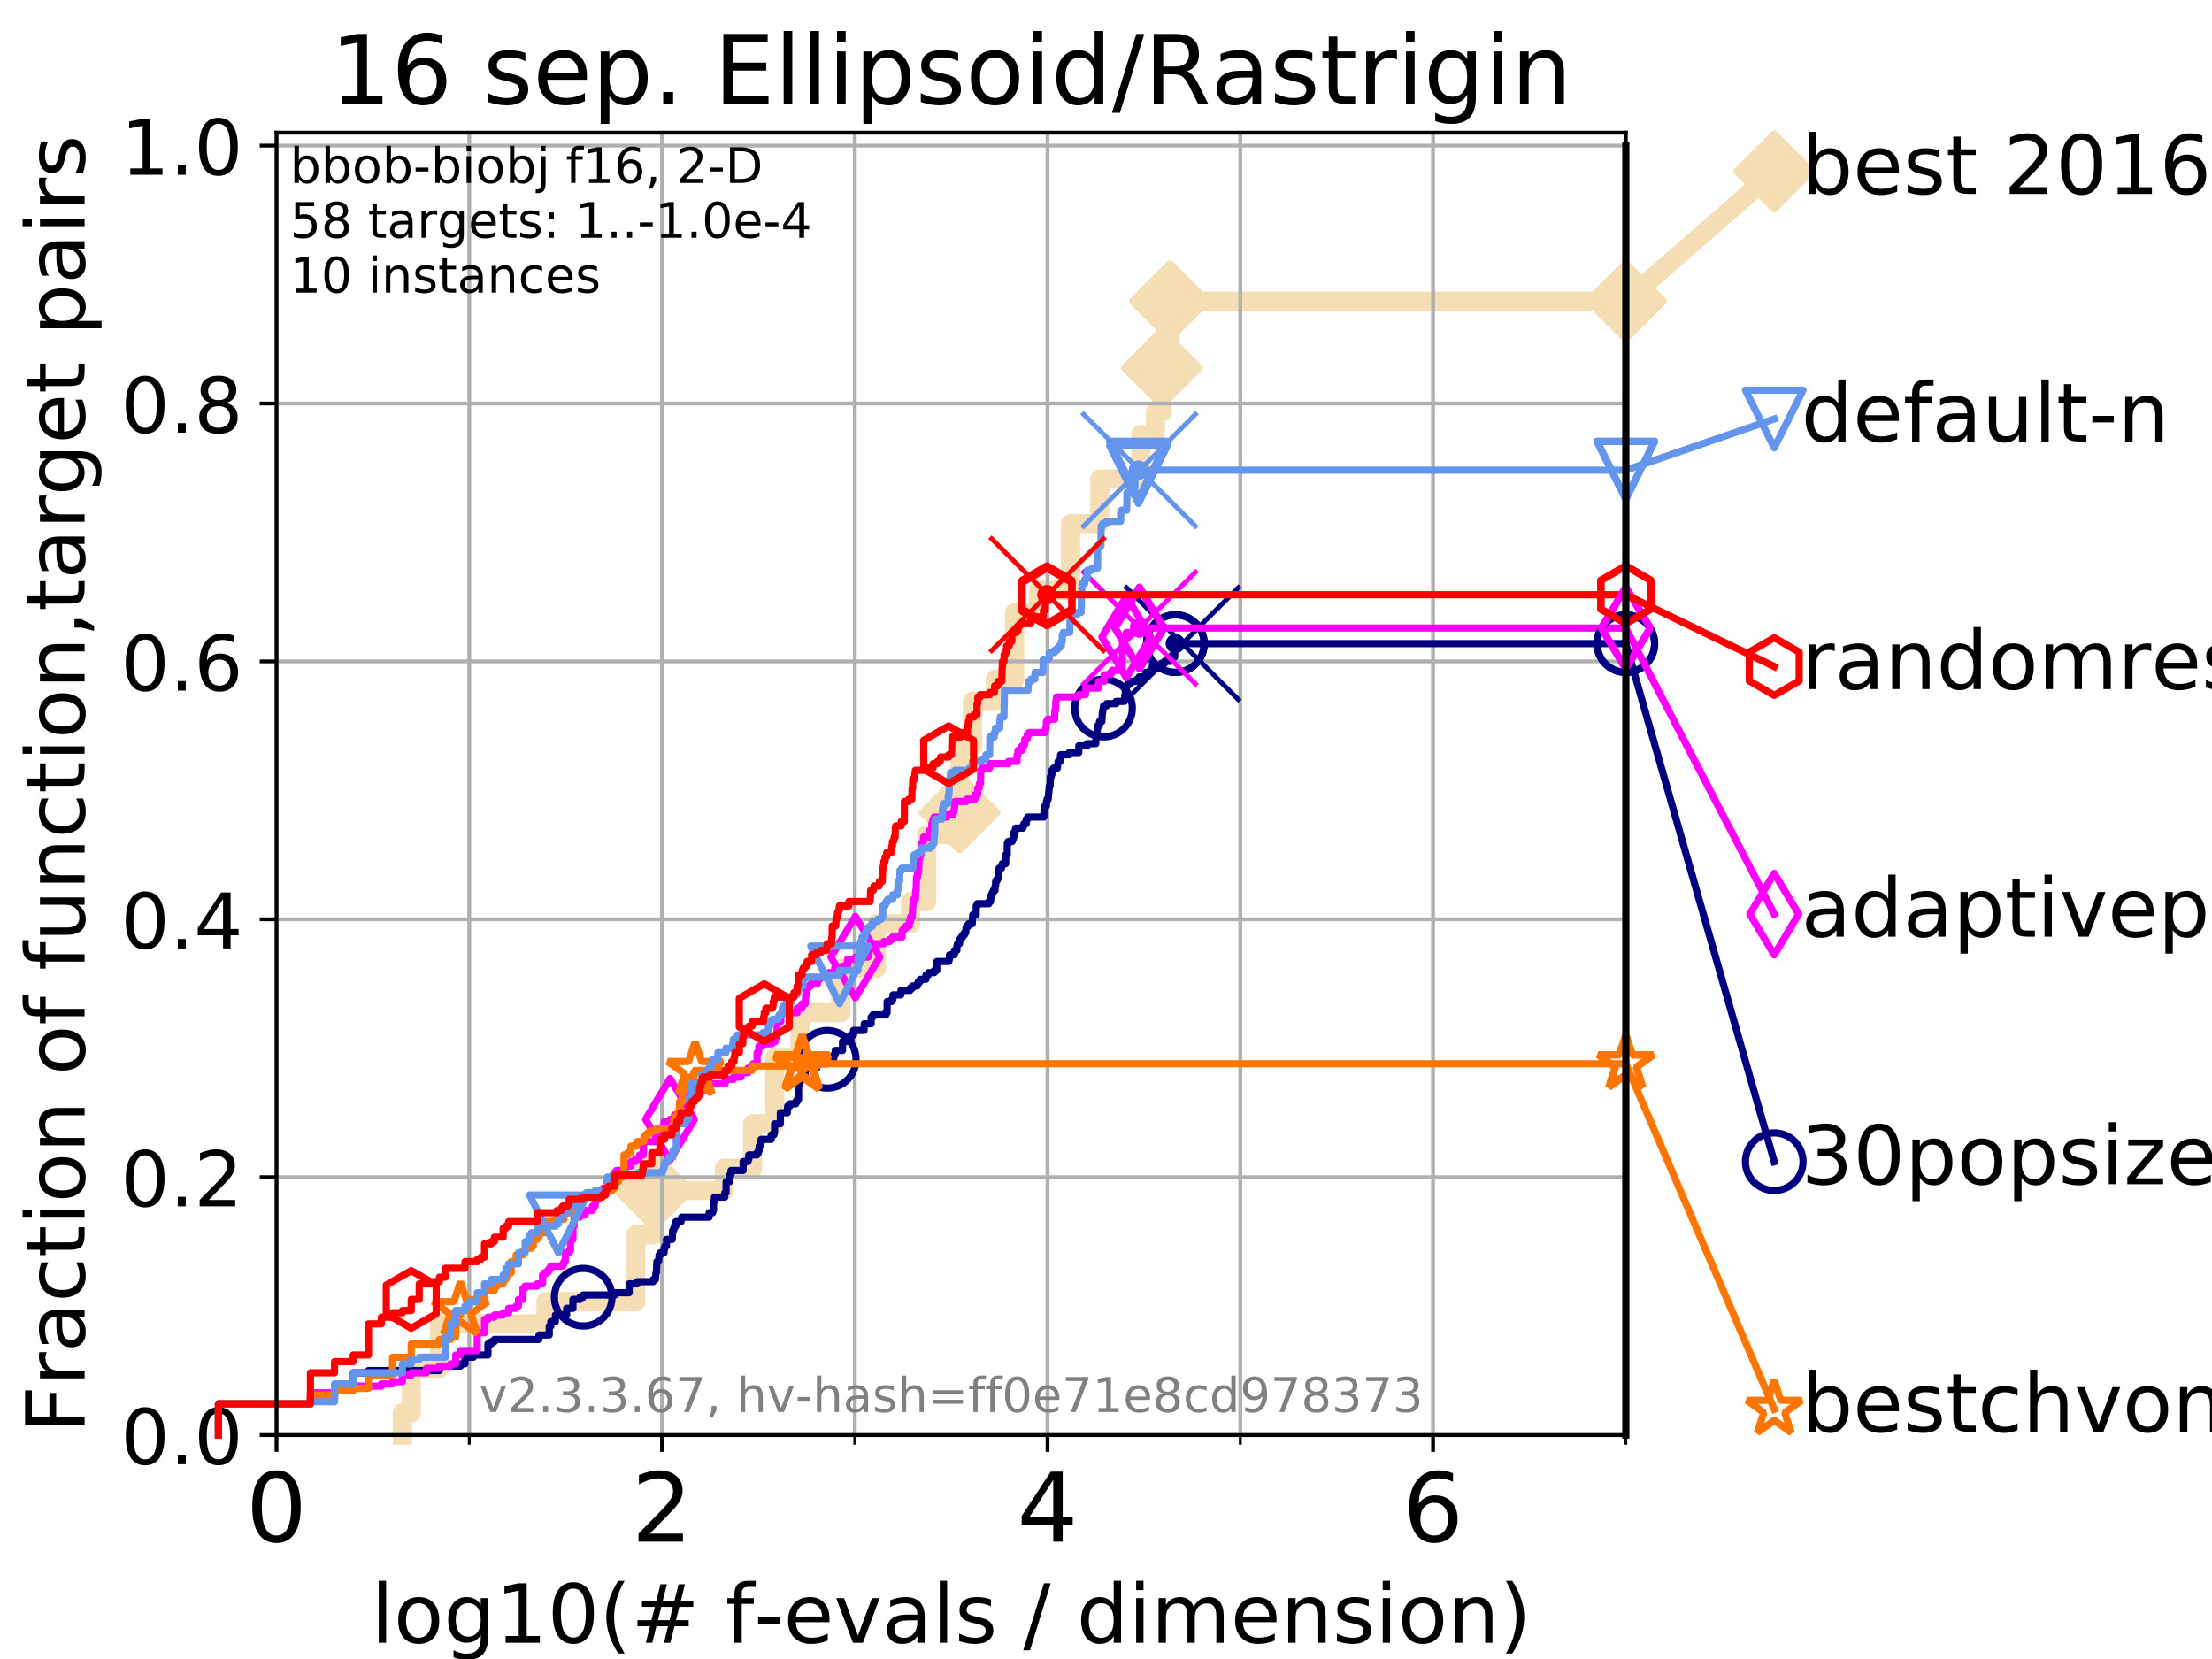 <?xml version="1.0" encoding="utf-8" standalone="no"?>
<!DOCTYPE svg PUBLIC "-//W3C//DTD SVG 1.1//EN"
  "http://www.w3.org/Graphics/SVG/1.1/DTD/svg11.dtd">
<!-- Created with matplotlib (https://matplotlib.org/) -->
<svg height="345.6pt" version="1.1" viewBox="0 0 460.8 345.6" width="460.8pt" xmlns="http://www.w3.org/2000/svg" xmlns:xlink="http://www.w3.org/1999/xlink">
 <defs>
  <style type="text/css">
*{stroke-linecap:butt;stroke-linejoin:round;}
  </style>
 </defs>
 <g id="figure_1">
  <g id="patch_1">
   <path d="M 0 345.6 
L 460.8 345.6 
L 460.8 0 
L 0 0 
z
" style="fill:#ffffff;"/>
  </g>
  <g id="axes_1">
   <g id="patch_2">
    <path d="M 57.6 298.944 
L 338.688 298.944 
L 338.688 27.648 
L 57.6 27.648 
z
" style="fill:#ffffff;"/>
   </g>
   <g id="line2d_1">
    <path d="M 83.83 298.944 
L 83.83 294.313 
L 85.667 294.313 
L 85.667 285.05 
L 91.535 285.05 
L 91.535 275.788 
L 113.735 275.788 
L 113.735 271.157 
L 132.423 271.157 
L 132.423 257.263 
L 136.17 257.263 
L 136.17 248.001 
L 150.891 248.001 
L 150.891 243.37 
L 156.777 243.37 
L 156.777 234.107 
L 161.398 234.107 
L 161.398 220.214 
L 166.679 220.214 
L 166.679 210.951 
L 175.129 210.951 
L 175.129 201.689 
L 182.588 201.689 
L 182.588 192.426 
L 189.69 192.426 
L 189.69 187.795 
L 193.03 187.795 
L 193.03 173.901 
L 197.399 173.901 
L 197.399 169.27 
L 199.901 169.27 
L 199.901 155.377 
L 202.596 155.377 
L 202.596 146.114 
L 207.351 146.114 
L 207.351 141.483 
L 211.37 141.483 
L 211.37 127.589 
L 216.342 127.589 
L 216.342 122.958 
L 223.013 122.958 
L 223.013 109.065 
L 229.124 109.065 
L 229.124 99.802 
L 237.646 99.802 
L 237.646 90.54 
L 240.676 90.54 
L 240.676 85.909 
L 242.021 85.909 
L 242.021 76.646 
L 243.72 76.646 
L 243.72 62.753 
L 338.688 62.753 
" style="fill:none;stroke:#f5deb3;stroke-linecap:square;stroke-width:4;"/>
   </g>
   <g id="line2d_2">
    <defs>
     <path d="M 0 7.778 
L 7.778 0 
L 0 -7.778 
L -7.778 0 
z
" id="mcf66fcf9e3" style="stroke:#f5deb3;stroke-linejoin:miter;stroke-width:1.5;"/>
    </defs>
    <g>
     <use style="fill:#f5deb3;stroke:#f5deb3;stroke-linejoin:miter;stroke-width:1.5;" x="136.17" xlink:href="#mcf66fcf9e3" y="248.001"/>
     <use style="fill:#f5deb3;stroke:#f5deb3;stroke-linejoin:miter;stroke-width:1.5;" x="199.901" xlink:href="#mcf66fcf9e3" y="169.27"/>
     <use style="fill:#f5deb3;stroke:#f5deb3;stroke-linejoin:miter;stroke-width:1.5;" x="242.021" xlink:href="#mcf66fcf9e3" y="76.646"/>
     <use style="fill:#f5deb3;stroke:#f5deb3;stroke-linejoin:miter;stroke-width:1.5;" x="243.72" xlink:href="#mcf66fcf9e3" y="62.753"/>
     <use style="fill:#f5deb3;stroke:#f5deb3;stroke-linejoin:miter;stroke-width:1.5;" x="338.688" xlink:href="#mcf66fcf9e3" y="62.753"/>
    </g>
   </g>
   <g id="line2d_3">
    <path style="fill:none;stroke:#f5deb3;stroke-linecap:square;stroke-width:4;"/>
    <g/>
   </g>
   <g id="line2d_4">
    <path d="M 338.688 62.753 
L 369.608 35.706 
" style="fill:none;stroke:#f5deb3;stroke-linecap:square;stroke-width:4;"/>
    <g>
     <use style="fill:#f5deb3;stroke:#f5deb3;stroke-linejoin:miter;stroke-width:1.5;" x="338.688" xlink:href="#mcf66fcf9e3" y="62.753"/>
     <use style="fill:#f5deb3;stroke:#f5deb3;stroke-linejoin:miter;stroke-width:1.5;" x="369.608" xlink:href="#mcf66fcf9e3" y="35.706"/>
    </g>
   </g>
   <g id="matplotlib.axis_1">
    <g id="xtick_1">
     <g id="line2d_5">
      <path clip-path="url(#p4cea30c2be)" d="M 57.6 298.944 
L 57.6 27.648 
" style="fill:none;stroke:#b0b0b0;stroke-linecap:square;stroke-width:0.8;"/>
     </g>
     <g id="line2d_6">
      <defs>
       <path d="M 0 0 
L 0 3.5 
" id="m17e51c755f" style="stroke:#000000;stroke-width:0.8;"/>
      </defs>
      <g>
       <use style="stroke:#000000;stroke-width:0.8;" x="57.6" xlink:href="#m17e51c755f" y="298.944"/>
      </g>
     </g>
     <g id="text_1">
      <!-- 0 -->
      <defs>
       <path d="M 31.781 66.406 
Q 24.172 66.406 20.328 58.906 
Q 16.5 51.422 16.5 36.375 
Q 16.5 21.391 20.328 13.891 
Q 24.172 6.391 31.781 6.391 
Q 39.453 6.391 43.281 13.891 
Q 47.125 21.391 47.125 36.375 
Q 47.125 51.422 43.281 58.906 
Q 39.453 66.406 31.781 66.406 
z
M 31.781 74.219 
Q 44.047 74.219 50.516 64.516 
Q 56.984 54.828 56.984 36.375 
Q 56.984 17.969 50.516 8.266 
Q 44.047 -1.422 31.781 -1.422 
Q 19.531 -1.422 13.062 8.266 
Q 6.594 17.969 6.594 36.375 
Q 6.594 54.828 13.062 64.516 
Q 19.531 74.219 31.781 74.219 
z
" id="DejaVuSans-48"/>
      </defs>
      <g transform="translate(51.237 321.141)scale(0.2 -0.2)">
       <use xlink:href="#DejaVuSans-48"/>
      </g>
     </g>
    </g>
    <g id="xtick_2">
     <g id="line2d_7">
      <path clip-path="url(#p4cea30c2be)" d="M 137.911 298.944 
L 137.911 27.648 
" style="fill:none;stroke:#b0b0b0;stroke-linecap:square;stroke-width:0.8;"/>
     </g>
     <g id="line2d_8">
      <g>
       <use style="stroke:#000000;stroke-width:0.8;" x="137.911" xlink:href="#m17e51c755f" y="298.944"/>
      </g>
     </g>
     <g id="text_2">
      <!-- 2 -->
      <defs>
       <path d="M 19.188 8.297 
L 53.609 8.297 
L 53.609 0 
L 7.328 0 
L 7.328 8.297 
Q 12.938 14.109 22.625 23.891 
Q 32.328 33.688 34.812 36.531 
Q 39.547 41.844 41.422 45.531 
Q 43.312 49.219 43.312 52.781 
Q 43.312 58.594 39.234 62.25 
Q 35.156 65.922 28.609 65.922 
Q 23.969 65.922 18.812 64.312 
Q 13.672 62.703 7.812 59.422 
L 7.812 69.391 
Q 13.766 71.781 18.938 73 
Q 24.125 74.219 28.422 74.219 
Q 39.75 74.219 46.484 68.547 
Q 53.219 62.891 53.219 53.422 
Q 53.219 48.922 51.531 44.891 
Q 49.859 40.875 45.406 35.406 
Q 44.188 33.984 37.641 27.219 
Q 31.109 20.453 19.188 8.297 
z
" id="DejaVuSans-50"/>
      </defs>
      <g transform="translate(131.548 321.141)scale(0.2 -0.2)">
       <use xlink:href="#DejaVuSans-50"/>
      </g>
     </g>
    </g>
    <g id="xtick_3">
     <g id="line2d_9">
      <path clip-path="url(#p4cea30c2be)" d="M 218.222 298.944 
L 218.222 27.648 
" style="fill:none;stroke:#b0b0b0;stroke-linecap:square;stroke-width:0.8;"/>
     </g>
     <g id="line2d_10">
      <g>
       <use style="stroke:#000000;stroke-width:0.8;" x="218.222" xlink:href="#m17e51c755f" y="298.944"/>
      </g>
     </g>
     <g id="text_3">
      <!-- 4 -->
      <defs>
       <path d="M 37.797 64.312 
L 12.891 25.391 
L 37.797 25.391 
z
M 35.203 72.906 
L 47.609 72.906 
L 47.609 25.391 
L 58.016 25.391 
L 58.016 17.188 
L 47.609 17.188 
L 47.609 0 
L 37.797 0 
L 37.797 17.188 
L 4.891 17.188 
L 4.891 26.703 
z
" id="DejaVuSans-52"/>
      </defs>
      <g transform="translate(211.859 321.141)scale(0.2 -0.2)">
       <use xlink:href="#DejaVuSans-52"/>
      </g>
     </g>
    </g>
    <g id="xtick_4">
     <g id="line2d_11">
      <path clip-path="url(#p4cea30c2be)" d="M 298.533 298.944 
L 298.533 27.648 
" style="fill:none;stroke:#b0b0b0;stroke-linecap:square;stroke-width:0.8;"/>
     </g>
     <g id="line2d_12">
      <g>
       <use style="stroke:#000000;stroke-width:0.8;" x="298.533" xlink:href="#m17e51c755f" y="298.944"/>
      </g>
     </g>
     <g id="text_4">
      <!-- 6 -->
      <defs>
       <path d="M 33.016 40.375 
Q 26.375 40.375 22.484 35.828 
Q 18.609 31.297 18.609 23.391 
Q 18.609 15.531 22.484 10.953 
Q 26.375 6.391 33.016 6.391 
Q 39.656 6.391 43.531 10.953 
Q 47.406 15.531 47.406 23.391 
Q 47.406 31.297 43.531 35.828 
Q 39.656 40.375 33.016 40.375 
z
M 52.594 71.297 
L 52.594 62.312 
Q 48.875 64.062 45.094 64.984 
Q 41.312 65.922 37.594 65.922 
Q 27.828 65.922 22.672 59.328 
Q 17.531 52.734 16.797 39.406 
Q 19.672 43.656 24.016 45.922 
Q 28.375 48.188 33.594 48.188 
Q 44.578 48.188 50.953 41.516 
Q 57.328 34.859 57.328 23.391 
Q 57.328 12.156 50.688 5.359 
Q 44.047 -1.422 33.016 -1.422 
Q 20.359 -1.422 13.672 8.266 
Q 6.984 17.969 6.984 36.375 
Q 6.984 53.656 15.188 63.938 
Q 23.391 74.219 37.203 74.219 
Q 40.922 74.219 44.703 73.484 
Q 48.484 72.75 52.594 71.297 
z
" id="DejaVuSans-54"/>
      </defs>
      <g transform="translate(292.17 321.141)scale(0.2 -0.2)">
       <use xlink:href="#DejaVuSans-54"/>
      </g>
     </g>
    </g>
    <g id="xtick_5">
     <g id="line2d_13">
      <path clip-path="url(#p4cea30c2be)" d="M 97.755 298.944 
L 97.755 27.648 
" style="fill:none;stroke:#b0b0b0;stroke-linecap:square;stroke-width:0.8;"/>
     </g>
     <g id="line2d_14">
      <defs>
       <path d="M 0 0 
L 0 2 
" id="m7069bef99f" style="stroke:#000000;stroke-width:0.6;"/>
      </defs>
      <g>
       <use style="stroke:#000000;stroke-width:0.6;" x="97.755" xlink:href="#m7069bef99f" y="298.944"/>
      </g>
     </g>
    </g>
    <g id="xtick_6">
     <g id="line2d_15">
      <path clip-path="url(#p4cea30c2be)" d="M 178.066 298.944 
L 178.066 27.648 
" style="fill:none;stroke:#b0b0b0;stroke-linecap:square;stroke-width:0.8;"/>
     </g>
     <g id="line2d_16">
      <g>
       <use style="stroke:#000000;stroke-width:0.6;" x="178.066" xlink:href="#m7069bef99f" y="298.944"/>
      </g>
     </g>
    </g>
    <g id="xtick_7">
     <g id="line2d_17">
      <path clip-path="url(#p4cea30c2be)" d="M 258.377 298.944 
L 258.377 27.648 
" style="fill:none;stroke:#b0b0b0;stroke-linecap:square;stroke-width:0.8;"/>
     </g>
     <g id="line2d_18">
      <g>
       <use style="stroke:#000000;stroke-width:0.6;" x="258.377" xlink:href="#m7069bef99f" y="298.944"/>
      </g>
     </g>
    </g>
    <g id="xtick_8">
     <g id="line2d_19">
      <path clip-path="url(#p4cea30c2be)" d="M 338.688 298.944 
L 338.688 27.648 
" style="fill:none;stroke:#b0b0b0;stroke-linecap:square;stroke-width:0.8;"/>
     </g>
     <g id="line2d_20">
      <g>
       <use style="stroke:#000000;stroke-width:0.6;" x="338.688" xlink:href="#m7069bef99f" y="298.944"/>
      </g>
     </g>
    </g>
    <g id="text_5">
     <!-- log10(# f-evals / dimension) -->
     <defs>
      <path d="M 9.422 75.984 
L 18.406 75.984 
L 18.406 0 
L 9.422 0 
z
" id="DejaVuSans-108"/>
      <path d="M 30.609 48.391 
Q 23.391 48.391 19.188 42.75 
Q 14.984 37.109 14.984 27.297 
Q 14.984 17.484 19.156 11.844 
Q 23.344 6.203 30.609 6.203 
Q 37.797 6.203 41.984 11.859 
Q 46.188 17.531 46.188 27.297 
Q 46.188 37.016 41.984 42.703 
Q 37.797 48.391 30.609 48.391 
z
M 30.609 56 
Q 42.328 56 49.016 48.375 
Q 55.719 40.766 55.719 27.297 
Q 55.719 13.875 49.016 6.219 
Q 42.328 -1.422 30.609 -1.422 
Q 18.844 -1.422 12.172 6.219 
Q 5.516 13.875 5.516 27.297 
Q 5.516 40.766 12.172 48.375 
Q 18.844 56 30.609 56 
z
" id="DejaVuSans-111"/>
      <path d="M 45.406 27.984 
Q 45.406 37.75 41.375 43.109 
Q 37.359 48.484 30.078 48.484 
Q 22.859 48.484 18.828 43.109 
Q 14.797 37.75 14.797 27.984 
Q 14.797 18.266 18.828 12.891 
Q 22.859 7.516 30.078 7.516 
Q 37.359 7.516 41.375 12.891 
Q 45.406 18.266 45.406 27.984 
z
M 54.391 6.781 
Q 54.391 -7.172 48.188 -13.984 
Q 42 -20.797 29.203 -20.797 
Q 24.469 -20.797 20.266 -20.094 
Q 16.062 -19.391 12.109 -17.922 
L 12.109 -9.188 
Q 16.062 -11.328 19.922 -12.344 
Q 23.781 -13.375 27.781 -13.375 
Q 36.625 -13.375 41.016 -8.766 
Q 45.406 -4.156 45.406 5.172 
L 45.406 9.625 
Q 42.625 4.781 38.281 2.391 
Q 33.938 0 27.875 0 
Q 17.828 0 11.672 7.656 
Q 5.516 15.328 5.516 27.984 
Q 5.516 40.672 11.672 48.328 
Q 17.828 56 27.875 56 
Q 33.938 56 38.281 53.609 
Q 42.625 51.219 45.406 46.391 
L 45.406 54.688 
L 54.391 54.688 
z
" id="DejaVuSans-103"/>
      <path d="M 12.406 8.297 
L 28.516 8.297 
L 28.516 63.922 
L 10.984 60.406 
L 10.984 69.391 
L 28.422 72.906 
L 38.281 72.906 
L 38.281 8.297 
L 54.391 8.297 
L 54.391 0 
L 12.406 0 
z
" id="DejaVuSans-49"/>
      <path d="M 31 75.875 
Q 24.469 64.656 21.281 53.656 
Q 18.109 42.672 18.109 31.391 
Q 18.109 20.125 21.312 9.062 
Q 24.516 -2 31 -13.188 
L 23.188 -13.188 
Q 15.875 -1.703 12.234 9.375 
Q 8.594 20.453 8.594 31.391 
Q 8.594 42.281 12.203 53.312 
Q 15.828 64.359 23.188 75.875 
z
" id="DejaVuSans-40"/>
      <path d="M 51.125 44 
L 36.922 44 
L 32.812 27.688 
L 47.125 27.688 
z
M 43.797 71.781 
L 38.719 51.516 
L 52.984 51.516 
L 58.109 71.781 
L 65.922 71.781 
L 60.891 51.516 
L 76.125 51.516 
L 76.125 44 
L 58.984 44 
L 54.984 27.688 
L 70.516 27.688 
L 70.516 20.219 
L 53.078 20.219 
L 48 0 
L 40.188 0 
L 45.219 20.219 
L 30.906 20.219 
L 25.875 0 
L 18.016 0 
L 23.094 20.219 
L 7.719 20.219 
L 7.719 27.688 
L 24.906 27.688 
L 29 44 
L 13.281 44 
L 13.281 51.516 
L 30.906 51.516 
L 35.891 71.781 
z
" id="DejaVuSans-35"/>
      <path id="DejaVuSans-32"/>
      <path d="M 37.109 75.984 
L 37.109 68.5 
L 28.516 68.5 
Q 23.688 68.5 21.797 66.547 
Q 19.922 64.594 19.922 59.516 
L 19.922 54.688 
L 34.719 54.688 
L 34.719 47.703 
L 19.922 47.703 
L 19.922 0 
L 10.891 0 
L 10.891 47.703 
L 2.297 47.703 
L 2.297 54.688 
L 10.891 54.688 
L 10.891 58.5 
Q 10.891 67.625 15.141 71.797 
Q 19.391 75.984 28.609 75.984 
z
" id="DejaVuSans-102"/>
      <path d="M 4.891 31.391 
L 31.203 31.391 
L 31.203 23.391 
L 4.891 23.391 
z
" id="DejaVuSans-45"/>
      <path d="M 56.203 29.594 
L 56.203 25.203 
L 14.891 25.203 
Q 15.484 15.922 20.484 11.062 
Q 25.484 6.203 34.422 6.203 
Q 39.594 6.203 44.453 7.469 
Q 49.312 8.734 54.109 11.281 
L 54.109 2.781 
Q 49.266 0.734 44.188 -0.344 
Q 39.109 -1.422 33.891 -1.422 
Q 20.797 -1.422 13.156 6.188 
Q 5.516 13.812 5.516 26.812 
Q 5.516 40.234 12.766 48.109 
Q 20.016 56 32.328 56 
Q 43.359 56 49.781 48.891 
Q 56.203 41.797 56.203 29.594 
z
M 47.219 32.234 
Q 47.125 39.594 43.094 43.984 
Q 39.062 48.391 32.422 48.391 
Q 24.906 48.391 20.391 44.141 
Q 15.875 39.891 15.188 32.172 
z
" id="DejaVuSans-101"/>
      <path d="M 2.984 54.688 
L 12.5 54.688 
L 29.594 8.797 
L 46.688 54.688 
L 56.203 54.688 
L 35.688 0 
L 23.484 0 
z
" id="DejaVuSans-118"/>
      <path d="M 34.281 27.484 
Q 23.391 27.484 19.188 25 
Q 14.984 22.516 14.984 16.5 
Q 14.984 11.719 18.141 8.906 
Q 21.297 6.109 26.703 6.109 
Q 34.188 6.109 38.703 11.406 
Q 43.219 16.703 43.219 25.484 
L 43.219 27.484 
z
M 52.203 31.203 
L 52.203 0 
L 43.219 0 
L 43.219 8.297 
Q 40.141 3.328 35.547 0.953 
Q 30.953 -1.422 24.312 -1.422 
Q 15.922 -1.422 10.953 3.297 
Q 6 8.016 6 15.922 
Q 6 25.141 12.172 29.828 
Q 18.359 34.516 30.609 34.516 
L 43.219 34.516 
L 43.219 35.406 
Q 43.219 41.609 39.141 45 
Q 35.062 48.391 27.688 48.391 
Q 23 48.391 18.547 47.266 
Q 14.109 46.141 10.016 43.891 
L 10.016 52.203 
Q 14.938 54.109 19.578 55.047 
Q 24.219 56 28.609 56 
Q 40.484 56 46.344 49.844 
Q 52.203 43.703 52.203 31.203 
z
" id="DejaVuSans-97"/>
      <path d="M 44.281 53.078 
L 44.281 44.578 
Q 40.484 46.531 36.375 47.5 
Q 32.281 48.484 27.875 48.484 
Q 21.188 48.484 17.844 46.438 
Q 14.5 44.391 14.5 40.281 
Q 14.5 37.156 16.891 35.375 
Q 19.281 33.594 26.516 31.984 
L 29.594 31.297 
Q 39.156 29.25 43.188 25.516 
Q 47.219 21.781 47.219 15.094 
Q 47.219 7.469 41.188 3.016 
Q 35.156 -1.422 24.609 -1.422 
Q 20.219 -1.422 15.453 -0.562 
Q 10.688 0.297 5.422 2 
L 5.422 11.281 
Q 10.406 8.688 15.234 7.391 
Q 20.062 6.109 24.812 6.109 
Q 31.156 6.109 34.562 8.281 
Q 37.984 10.453 37.984 14.406 
Q 37.984 18.062 35.516 20.016 
Q 33.062 21.969 24.703 23.781 
L 21.578 24.516 
Q 13.234 26.266 9.516 29.906 
Q 5.812 33.547 5.812 39.891 
Q 5.812 47.609 11.281 51.797 
Q 16.75 56 26.812 56 
Q 31.781 56 36.172 55.266 
Q 40.578 54.547 44.281 53.078 
z
" id="DejaVuSans-115"/>
      <path d="M 25.391 72.906 
L 33.688 72.906 
L 8.297 -9.281 
L 0 -9.281 
z
" id="DejaVuSans-47"/>
      <path d="M 45.406 46.391 
L 45.406 75.984 
L 54.391 75.984 
L 54.391 0 
L 45.406 0 
L 45.406 8.203 
Q 42.578 3.328 38.25 0.953 
Q 33.938 -1.422 27.875 -1.422 
Q 17.969 -1.422 11.734 6.484 
Q 5.516 14.406 5.516 27.297 
Q 5.516 40.188 11.734 48.094 
Q 17.969 56 27.875 56 
Q 33.938 56 38.25 53.625 
Q 42.578 51.266 45.406 46.391 
z
M 14.797 27.297 
Q 14.797 17.391 18.875 11.75 
Q 22.953 6.109 30.078 6.109 
Q 37.203 6.109 41.297 11.75 
Q 45.406 17.391 45.406 27.297 
Q 45.406 37.203 41.297 42.844 
Q 37.203 48.484 30.078 48.484 
Q 22.953 48.484 18.875 42.844 
Q 14.797 37.203 14.797 27.297 
z
" id="DejaVuSans-100"/>
      <path d="M 9.422 54.688 
L 18.406 54.688 
L 18.406 0 
L 9.422 0 
z
M 9.422 75.984 
L 18.406 75.984 
L 18.406 64.594 
L 9.422 64.594 
z
" id="DejaVuSans-105"/>
      <path d="M 52 44.188 
Q 55.375 50.25 60.062 53.125 
Q 64.75 56 71.094 56 
Q 79.641 56 84.281 50.016 
Q 88.922 44.047 88.922 33.016 
L 88.922 0 
L 79.891 0 
L 79.891 32.719 
Q 79.891 40.578 77.094 44.375 
Q 74.312 48.188 68.609 48.188 
Q 61.625 48.188 57.562 43.547 
Q 53.516 38.922 53.516 30.906 
L 53.516 0 
L 44.484 0 
L 44.484 32.719 
Q 44.484 40.625 41.703 44.406 
Q 38.922 48.188 33.109 48.188 
Q 26.219 48.188 22.156 43.531 
Q 18.109 38.875 18.109 30.906 
L 18.109 0 
L 9.078 0 
L 9.078 54.688 
L 18.109 54.688 
L 18.109 46.188 
Q 21.188 51.219 25.484 53.609 
Q 29.781 56 35.688 56 
Q 41.656 56 45.828 52.969 
Q 50 49.953 52 44.188 
z
" id="DejaVuSans-109"/>
      <path d="M 54.891 33.016 
L 54.891 0 
L 45.906 0 
L 45.906 32.719 
Q 45.906 40.484 42.875 44.328 
Q 39.844 48.188 33.797 48.188 
Q 26.516 48.188 22.312 43.547 
Q 18.109 38.922 18.109 30.906 
L 18.109 0 
L 9.078 0 
L 9.078 54.688 
L 18.109 54.688 
L 18.109 46.188 
Q 21.344 51.125 25.703 53.562 
Q 30.078 56 35.797 56 
Q 45.219 56 50.047 50.172 
Q 54.891 44.344 54.891 33.016 
z
" id="DejaVuSans-110"/>
      <path d="M 8.016 75.875 
L 15.828 75.875 
Q 23.141 64.359 26.781 53.312 
Q 30.422 42.281 30.422 31.391 
Q 30.422 20.453 26.781 9.375 
Q 23.141 -1.703 15.828 -13.188 
L 8.016 -13.188 
Q 14.5 -2 17.703 9.062 
Q 20.906 20.125 20.906 31.391 
Q 20.906 42.672 17.703 53.656 
Q 14.5 64.656 8.016 75.875 
z
" id="DejaVuSans-41"/>
     </defs>
     <g transform="translate(77.303 342.218)scale(0.17 -0.17)">
      <use xlink:href="#DejaVuSans-108"/>
      <use x="27.783" xlink:href="#DejaVuSans-111"/>
      <use x="88.965" xlink:href="#DejaVuSans-103"/>
      <use x="152.441" xlink:href="#DejaVuSans-49"/>
      <use x="216.064" xlink:href="#DejaVuSans-48"/>
      <use x="279.688" xlink:href="#DejaVuSans-40"/>
      <use x="318.701" xlink:href="#DejaVuSans-35"/>
      <use x="402.49" xlink:href="#DejaVuSans-32"/>
      <use x="434.277" xlink:href="#DejaVuSans-102"/>
      <use x="469.404" xlink:href="#DejaVuSans-45"/>
      <use x="505.488" xlink:href="#DejaVuSans-101"/>
      <use x="567.012" xlink:href="#DejaVuSans-118"/>
      <use x="626.191" xlink:href="#DejaVuSans-97"/>
      <use x="687.471" xlink:href="#DejaVuSans-108"/>
      <use x="715.254" xlink:href="#DejaVuSans-115"/>
      <use x="767.354" xlink:href="#DejaVuSans-32"/>
      <use x="799.141" xlink:href="#DejaVuSans-47"/>
      <use x="832.832" xlink:href="#DejaVuSans-32"/>
      <use x="864.619" xlink:href="#DejaVuSans-100"/>
      <use x="928.096" xlink:href="#DejaVuSans-105"/>
      <use x="955.879" xlink:href="#DejaVuSans-109"/>
      <use x="1053.291" xlink:href="#DejaVuSans-101"/>
      <use x="1114.814" xlink:href="#DejaVuSans-110"/>
      <use x="1178.193" xlink:href="#DejaVuSans-115"/>
      <use x="1230.293" xlink:href="#DejaVuSans-105"/>
      <use x="1258.076" xlink:href="#DejaVuSans-111"/>
      <use x="1319.258" xlink:href="#DejaVuSans-110"/>
      <use x="1382.637" xlink:href="#DejaVuSans-41"/>
     </g>
    </g>
   </g>
   <g id="matplotlib.axis_2">
    <g id="ytick_1">
     <g id="line2d_21">
      <path clip-path="url(#p4cea30c2be)" d="M 57.6 298.944 
L 338.688 298.944 
" style="fill:none;stroke:#b0b0b0;stroke-linecap:square;stroke-width:0.8;"/>
     </g>
     <g id="line2d_22">
      <defs>
       <path d="M 0 0 
L -3.5 0 
" id="mfa8fa11edf" style="stroke:#000000;stroke-width:0.8;"/>
      </defs>
      <g>
       <use style="stroke:#000000;stroke-width:0.8;" x="57.6" xlink:href="#mfa8fa11edf" y="298.944"/>
      </g>
     </g>
     <g id="text_6">
      <!-- 0.0 -->
      <defs>
       <path d="M 10.688 12.406 
L 21 12.406 
L 21 0 
L 10.688 0 
z
" id="DejaVuSans-46"/>
      </defs>
      <g transform="translate(25.155 305.023)scale(0.16 -0.16)">
       <use xlink:href="#DejaVuSans-48"/>
       <use x="63.623" xlink:href="#DejaVuSans-46"/>
       <use x="95.41" xlink:href="#DejaVuSans-48"/>
      </g>
     </g>
    </g>
    <g id="ytick_2">
     <g id="line2d_23">
      <path clip-path="url(#p4cea30c2be)" d="M 57.6 245.222 
L 338.688 245.222 
" style="fill:none;stroke:#b0b0b0;stroke-linecap:square;stroke-width:0.8;"/>
     </g>
     <g id="line2d_24">
      <g>
       <use style="stroke:#000000;stroke-width:0.8;" x="57.6" xlink:href="#mfa8fa11edf" y="245.222"/>
      </g>
     </g>
     <g id="text_7">
      <!-- 0.2 -->
      <g transform="translate(25.155 251.301)scale(0.16 -0.16)">
       <use xlink:href="#DejaVuSans-48"/>
       <use x="63.623" xlink:href="#DejaVuSans-46"/>
       <use x="95.41" xlink:href="#DejaVuSans-50"/>
      </g>
     </g>
    </g>
    <g id="ytick_3">
     <g id="line2d_25">
      <path clip-path="url(#p4cea30c2be)" d="M 57.6 191.5 
L 338.688 191.5 
" style="fill:none;stroke:#b0b0b0;stroke-linecap:square;stroke-width:0.8;"/>
     </g>
     <g id="line2d_26">
      <g>
       <use style="stroke:#000000;stroke-width:0.8;" x="57.6" xlink:href="#mfa8fa11edf" y="191.5"/>
      </g>
     </g>
     <g id="text_8">
      <!-- 0.4 -->
      <g transform="translate(25.155 197.579)scale(0.16 -0.16)">
       <use xlink:href="#DejaVuSans-48"/>
       <use x="63.623" xlink:href="#DejaVuSans-46"/>
       <use x="95.41" xlink:href="#DejaVuSans-52"/>
      </g>
     </g>
    </g>
    <g id="ytick_4">
     <g id="line2d_27">
      <path clip-path="url(#p4cea30c2be)" d="M 57.6 137.778 
L 338.688 137.778 
" style="fill:none;stroke:#b0b0b0;stroke-linecap:square;stroke-width:0.8;"/>
     </g>
     <g id="line2d_28">
      <g>
       <use style="stroke:#000000;stroke-width:0.8;" x="57.6" xlink:href="#mfa8fa11edf" y="137.778"/>
      </g>
     </g>
     <g id="text_9">
      <!-- 0.6 -->
      <g transform="translate(25.155 143.857)scale(0.16 -0.16)">
       <use xlink:href="#DejaVuSans-48"/>
       <use x="63.623" xlink:href="#DejaVuSans-46"/>
       <use x="95.41" xlink:href="#DejaVuSans-54"/>
      </g>
     </g>
    </g>
    <g id="ytick_5">
     <g id="line2d_29">
      <path clip-path="url(#p4cea30c2be)" d="M 57.6 84.056 
L 338.688 84.056 
" style="fill:none;stroke:#b0b0b0;stroke-linecap:square;stroke-width:0.8;"/>
     </g>
     <g id="line2d_30">
      <g>
       <use style="stroke:#000000;stroke-width:0.8;" x="57.6" xlink:href="#mfa8fa11edf" y="84.056"/>
      </g>
     </g>
     <g id="text_10">
      <!-- 0.8 -->
      <defs>
       <path d="M 31.781 34.625 
Q 24.75 34.625 20.719 30.859 
Q 16.703 27.094 16.703 20.516 
Q 16.703 13.922 20.719 10.156 
Q 24.75 6.391 31.781 6.391 
Q 38.812 6.391 42.859 10.172 
Q 46.922 13.969 46.922 20.516 
Q 46.922 27.094 42.891 30.859 
Q 38.875 34.625 31.781 34.625 
z
M 21.922 38.812 
Q 15.578 40.375 12.031 44.719 
Q 8.5 49.078 8.5 55.328 
Q 8.5 64.062 14.719 69.141 
Q 20.953 74.219 31.781 74.219 
Q 42.672 74.219 48.875 69.141 
Q 55.078 64.062 55.078 55.328 
Q 55.078 49.078 51.531 44.719 
Q 48 40.375 41.703 38.812 
Q 48.828 37.156 52.797 32.312 
Q 56.781 27.484 56.781 20.516 
Q 56.781 9.906 50.312 4.234 
Q 43.844 -1.422 31.781 -1.422 
Q 19.734 -1.422 13.25 4.234 
Q 6.781 9.906 6.781 20.516 
Q 6.781 27.484 10.781 32.312 
Q 14.797 37.156 21.922 38.812 
z
M 18.312 54.391 
Q 18.312 48.734 21.844 45.562 
Q 25.391 42.391 31.781 42.391 
Q 38.141 42.391 41.719 45.562 
Q 45.312 48.734 45.312 54.391 
Q 45.312 60.062 41.719 63.234 
Q 38.141 66.406 31.781 66.406 
Q 25.391 66.406 21.844 63.234 
Q 18.312 60.062 18.312 54.391 
z
" id="DejaVuSans-56"/>
      </defs>
      <g transform="translate(25.155 90.135)scale(0.16 -0.16)">
       <use xlink:href="#DejaVuSans-48"/>
       <use x="63.623" xlink:href="#DejaVuSans-46"/>
       <use x="95.41" xlink:href="#DejaVuSans-56"/>
      </g>
     </g>
    </g>
    <g id="ytick_6">
     <g id="line2d_31">
      <path clip-path="url(#p4cea30c2be)" d="M 57.6 30.334 
L 338.688 30.334 
" style="fill:none;stroke:#b0b0b0;stroke-linecap:square;stroke-width:0.8;"/>
     </g>
     <g id="line2d_32">
      <g>
       <use style="stroke:#000000;stroke-width:0.8;" x="57.6" xlink:href="#mfa8fa11edf" y="30.334"/>
      </g>
     </g>
     <g id="text_11">
      <!-- 1.0 -->
      <g transform="translate(25.155 36.413)scale(0.16 -0.16)">
       <use xlink:href="#DejaVuSans-49"/>
       <use x="63.623" xlink:href="#DejaVuSans-46"/>
       <use x="95.41" xlink:href="#DejaVuSans-48"/>
      </g>
     </g>
    </g>
    <g id="text_12">
     <!-- Fraction of function,target pairs -->
     <defs>
      <path d="M 9.812 72.906 
L 51.703 72.906 
L 51.703 64.594 
L 19.672 64.594 
L 19.672 43.109 
L 48.578 43.109 
L 48.578 34.812 
L 19.672 34.812 
L 19.672 0 
L 9.812 0 
z
" id="DejaVuSans-70"/>
      <path d="M 41.109 46.297 
Q 39.594 47.172 37.812 47.578 
Q 36.031 48 33.891 48 
Q 26.266 48 22.188 43.047 
Q 18.109 38.094 18.109 28.812 
L 18.109 0 
L 9.078 0 
L 9.078 54.688 
L 18.109 54.688 
L 18.109 46.188 
Q 20.953 51.172 25.484 53.578 
Q 30.031 56 36.531 56 
Q 37.453 56 38.578 55.875 
Q 39.703 55.766 41.062 55.516 
z
" id="DejaVuSans-114"/>
      <path d="M 48.781 52.594 
L 48.781 44.188 
Q 44.969 46.297 41.141 47.344 
Q 37.312 48.391 33.406 48.391 
Q 24.656 48.391 19.812 42.844 
Q 14.984 37.312 14.984 27.297 
Q 14.984 17.281 19.812 11.734 
Q 24.656 6.203 33.406 6.203 
Q 37.312 6.203 41.141 7.25 
Q 44.969 8.297 48.781 10.406 
L 48.781 2.094 
Q 45.016 0.344 40.984 -0.531 
Q 36.969 -1.422 32.422 -1.422 
Q 20.062 -1.422 12.781 6.344 
Q 5.516 14.109 5.516 27.297 
Q 5.516 40.672 12.859 48.328 
Q 20.219 56 33.016 56 
Q 37.156 56 41.109 55.141 
Q 45.062 54.297 48.781 52.594 
z
" id="DejaVuSans-99"/>
      <path d="M 18.312 70.219 
L 18.312 54.688 
L 36.812 54.688 
L 36.812 47.703 
L 18.312 47.703 
L 18.312 18.016 
Q 18.312 11.328 20.141 9.422 
Q 21.969 7.516 27.594 7.516 
L 36.812 7.516 
L 36.812 0 
L 27.594 0 
Q 17.188 0 13.234 3.875 
Q 9.281 7.766 9.281 18.016 
L 9.281 47.703 
L 2.688 47.703 
L 2.688 54.688 
L 9.281 54.688 
L 9.281 70.219 
z
" id="DejaVuSans-116"/>
      <path d="M 8.5 21.578 
L 8.5 54.688 
L 17.484 54.688 
L 17.484 21.922 
Q 17.484 14.156 20.5 10.266 
Q 23.531 6.391 29.594 6.391 
Q 36.859 6.391 41.078 11.031 
Q 45.312 15.672 45.312 23.688 
L 45.312 54.688 
L 54.297 54.688 
L 54.297 0 
L 45.312 0 
L 45.312 8.406 
Q 42.047 3.422 37.719 1 
Q 33.406 -1.422 27.688 -1.422 
Q 18.266 -1.422 13.375 4.438 
Q 8.5 10.297 8.5 21.578 
z
M 31.109 56 
z
" id="DejaVuSans-117"/>
      <path d="M 11.719 12.406 
L 22.016 12.406 
L 22.016 4 
L 14.016 -11.625 
L 7.719 -11.625 
L 11.719 4 
z
" id="DejaVuSans-44"/>
      <path d="M 18.109 8.203 
L 18.109 -20.797 
L 9.078 -20.797 
L 9.078 54.688 
L 18.109 54.688 
L 18.109 46.391 
Q 20.953 51.266 25.266 53.625 
Q 29.594 56 35.594 56 
Q 45.562 56 51.781 48.094 
Q 58.016 40.188 58.016 27.297 
Q 58.016 14.406 51.781 6.484 
Q 45.562 -1.422 35.594 -1.422 
Q 29.594 -1.422 25.266 0.953 
Q 20.953 3.328 18.109 8.203 
z
M 48.688 27.297 
Q 48.688 37.203 44.609 42.844 
Q 40.531 48.484 33.406 48.484 
Q 26.266 48.484 22.188 42.844 
Q 18.109 37.203 18.109 27.297 
Q 18.109 17.391 22.188 11.75 
Q 26.266 6.109 33.406 6.109 
Q 40.531 6.109 44.609 11.75 
Q 48.688 17.391 48.688 27.297 
z
" id="DejaVuSans-112"/>
     </defs>
     <g transform="translate(17.62 298.435)rotate(-90)scale(0.17 -0.17)">
      <use xlink:href="#DejaVuSans-70"/>
      <use x="57.41" xlink:href="#DejaVuSans-114"/>
      <use x="98.523" xlink:href="#DejaVuSans-97"/>
      <use x="159.803" xlink:href="#DejaVuSans-99"/>
      <use x="214.783" xlink:href="#DejaVuSans-116"/>
      <use x="253.992" xlink:href="#DejaVuSans-105"/>
      <use x="281.775" xlink:href="#DejaVuSans-111"/>
      <use x="342.957" xlink:href="#DejaVuSans-110"/>
      <use x="406.336" xlink:href="#DejaVuSans-32"/>
      <use x="438.123" xlink:href="#DejaVuSans-111"/>
      <use x="499.305" xlink:href="#DejaVuSans-102"/>
      <use x="534.51" xlink:href="#DejaVuSans-32"/>
      <use x="566.297" xlink:href="#DejaVuSans-102"/>
      <use x="601.502" xlink:href="#DejaVuSans-117"/>
      <use x="664.881" xlink:href="#DejaVuSans-110"/>
      <use x="728.26" xlink:href="#DejaVuSans-99"/>
      <use x="783.24" xlink:href="#DejaVuSans-116"/>
      <use x="822.449" xlink:href="#DejaVuSans-105"/>
      <use x="850.232" xlink:href="#DejaVuSans-111"/>
      <use x="911.414" xlink:href="#DejaVuSans-110"/>
      <use x="974.793" xlink:href="#DejaVuSans-44"/>
      <use x="1006.58" xlink:href="#DejaVuSans-116"/>
      <use x="1045.789" xlink:href="#DejaVuSans-97"/>
      <use x="1107.068" xlink:href="#DejaVuSans-114"/>
      <use x="1148.166" xlink:href="#DejaVuSans-103"/>
      <use x="1211.643" xlink:href="#DejaVuSans-101"/>
      <use x="1273.166" xlink:href="#DejaVuSans-116"/>
      <use x="1312.375" xlink:href="#DejaVuSans-32"/>
      <use x="1344.162" xlink:href="#DejaVuSans-112"/>
      <use x="1407.639" xlink:href="#DejaVuSans-97"/>
      <use x="1468.918" xlink:href="#DejaVuSans-105"/>
      <use x="1496.701" xlink:href="#DejaVuSans-114"/>
      <use x="1537.814" xlink:href="#DejaVuSans-115"/>
     </g>
    </g>
   </g>
   <g id="line2d_33">
    <defs>
     <path d="M 0 1.5 
C 0.398 1.5 0.779 1.342 1.061 1.061 
C 1.342 0.779 1.5 0.398 1.5 0 
C 1.5 -0.398 1.342 -0.779 1.061 -1.061 
C 0.779 -1.342 0.398 -1.5 0 -1.5 
C -0.398 -1.5 -0.779 -1.342 -1.061 -1.061 
C -1.342 -0.779 -1.5 -0.398 -1.5 0 
C -1.5 0.398 -1.342 0.779 -1.061 1.061 
C -0.779 1.342 -0.398 1.5 0 1.5 
z
" id="md389ffa3ed" style="stroke:#f5deb3;"/>
    </defs>
    <g>
     <use style="fill:#f5deb3;stroke:#f5deb3;" x="243.72" xlink:href="#md389ffa3ed" y="62.753"/>
     <use style="fill:#f5deb3;stroke:#f5deb3;" x="243.72" xlink:href="#md389ffa3ed" y="62.753"/>
    </g>
   </g>
   <g id="line2d_34">
    <defs>
     <path d="M 0 1.5 
C 0.398 1.5 0.779 1.342 1.061 1.061 
C 1.342 0.779 1.5 0.398 1.5 0 
C 1.5 -0.398 1.342 -0.779 1.061 -1.061 
C 0.779 -1.342 0.398 -1.5 0 -1.5 
C -0.398 -1.5 -0.779 -1.342 -1.061 -1.061 
C -1.342 -0.779 -1.5 -0.398 -1.5 0 
C -1.5 0.398 -1.342 0.779 -1.061 1.061 
C -0.779 1.342 -0.398 1.5 0 1.5 
z
" id="m1f52fc970c" style="stroke:#000080;"/>
    </defs>
    <g>
     <use style="fill:#000080;stroke:#000080;" x="244.853" xlink:href="#m1f52fc970c" y="134.073"/>
     <use style="fill:#000080;stroke:#000080;" x="244.853" xlink:href="#m1f52fc970c" y="134.073"/>
    </g>
   </g>
   <g id="line2d_35">
    <path d="M 45.512 298.944 
L 45.512 292.46 
L 64.671 292.46 
L 64.671 291.534 
L 69.688 291.534 
L 69.688 288.755 
L 73.579 288.755 
L 73.579 285.977 
L 76.759 285.977 
L 76.759 285.514 
L 91.535 285.514 
L 91.535 284.587 
L 95.918 284.587 
L 95.918 284.124 
L 96.861 284.124 
L 96.861 282.735 
L 98.606 282.735 
L 98.606 282.272 
L 101.647 282.272 
L 101.647 279.956 
L 102.331 279.956 
L 102.331 279.493 
L 102.989 279.493 
L 102.989 279.03 
L 112.281 279.03 
L 112.281 278.104 
L 114.419 278.104 
L 114.419 276.251 
L 114.751 276.251 
L 114.751 275.325 
L 115.711 275.325 
L 115.711 273.935 
L 118.04 273.935 
L 118.04 272.546 
L 119.352 272.546 
L 119.352 270.694 
L 120.806 270.694 
L 120.806 270.231 
L 121.49 270.231 
L 121.49 269.767 
L 128.108 269.767 
L 128.108 269.304 
L 131.056 269.304 
L 131.056 267.452 
L 132.777 267.452 
L 132.777 266.989 
L 136.073 266.989 
L 136.073 266.526 
L 136.551 266.526 
L 136.645 265.136 
L 136.739 265.136 
L 136.832 262.821 
L 137.199 262.821 
L 137.29 261.431 
L 137.559 261.431 
L 137.559 260.968 
L 138.341 260.968 
L 138.341 260.042 
L 138.511 260.042 
L 138.511 259.579 
L 138.845 259.579 
L 138.845 258.189 
L 140.042 258.189 
L 140.119 256.337 
L 140.348 256.337 
L 140.348 255.874 
L 140.499 255.874 
L 140.499 255.411 
L 140.797 255.411 
L 140.797 254.484 
L 141.872 254.484 
L 141.872 254.021 
L 142.01 254.021 
L 142.01 253.558 
L 147.72 253.558 
L 147.72 252.632 
L 148.45 252.632 
L 148.45 252.169 
L 148.639 252.169 
L 148.639 250.316 
L 148.827 250.316 
L 148.827 249.39 
L 150.974 249.39 
L 150.974 248.464 
L 151.26 248.464 
L 151.26 246.148 
L 152.014 246.148 
L 152.014 244.759 
L 152.284 244.759 
L 152.284 243.833 
L 154.807 243.833 
L 154.807 241.98 
L 155.804 241.98 
L 155.804 241.517 
L 155.991 241.517 
L 155.991 240.591 
L 157.698 240.591 
L 157.698 240.128 
L 158.004 240.128 
L 158.004 239.665 
L 158.141 239.665 
L 158.141 238.738 
L 158.331 238.738 
L 158.331 238.275 
L 158.546 238.275 
L 158.546 237.349 
L 160.656 237.349 
L 160.656 236.423 
L 161.215 236.423 
L 161.215 235.96 
L 161.352 235.96 
L 161.375 234.107 
L 162.56 234.107 
L 162.56 231.792 
L 164.024 231.792 
L 164.083 230.402 
L 164.6 230.402 
L 164.6 229.939 
L 165.785 229.939 
L 165.785 229.476 
L 166.083 229.476 
L 166.083 229.013 
L 166.358 229.013 
L 166.358 225.771 
L 166.646 225.771 
L 166.646 224.845 
L 167.751 224.845 
L 167.751 222.529 
L 170.147 222.529 
L 170.147 221.603 
L 172.325 221.603 
L 172.325 220.677 
L 173.666 220.677 
L 173.666 219.75 
L 174 219.75 
L 174 218.824 
L 175.507 218.824 
L 175.507 216.972 
L 176.46 216.972 
L 176.46 216.509 
L 177.254 216.509 
L 177.254 215.582 
L 177.803 215.582 
L 177.803 214.656 
L 179.996 214.656 
L 180.043 213.267 
L 181.477 213.267 
L 181.477 211.877 
L 181.818 211.877 
L 181.818 211.414 
L 184.54 211.414 
L 184.54 210.951 
L 184.791 210.951 
L 184.815 208.635 
L 185.754 208.635 
L 185.754 208.172 
L 186.021 208.172 
L 186.021 207.246 
L 187.67 207.246 
L 187.67 206.32 
L 189.578 206.32 
L 189.578 205.857 
L 190.071 205.857 
L 190.071 205.394 
L 191.084 205.394 
L 191.084 204.931 
L 191.31 204.931 
L 191.31 204.467 
L 191.709 204.467 
L 191.709 204.004 
L 192.889 204.004 
L 192.889 203.078 
L 193.424 203.078 
L 193.424 202.615 
L 194.619 202.615 
L 194.619 202.152 
L 195.144 202.152 
L 195.151 200.299 
L 197.662 200.299 
L 197.662 199.836 
L 197.786 199.836 
L 197.786 198.91 
L 198.819 198.91 
L 198.819 197.984 
L 199.341 197.984 
L 199.341 197.057 
L 199.454 197.057 
L 199.454 196.594 
L 199.889 196.594 
L 199.889 195.668 
L 200.244 195.668 
L 200.244 195.205 
L 200.545 195.205 
L 200.545 194.742 
L 200.918 194.742 
L 200.918 194.279 
L 201.196 194.279 
L 201.24 193.353 
L 201.364 193.353 
L 201.364 192.889 
L 201.794 192.889 
L 201.794 192.426 
L 202.538 192.426 
L 202.639 190.574 
L 203.357 190.574 
L 203.357 188.721 
L 203.576 188.721 
L 203.576 188.258 
L 205.994 188.258 
L 205.994 187.795 
L 206.359 187.795 
L 206.381 186.869 
L 206.484 186.869 
L 206.484 186.406 
L 206.693 186.406 
L 206.693 185.943 
L 206.928 185.943 
L 206.928 185.479 
L 207.289 185.479 
L 207.289 184.553 
L 207.408 184.553 
L 207.408 183.627 
L 207.646 183.627 
L 207.646 183.164 
L 207.877 183.164 
L 207.971 181.775 
L 208.113 181.775 
L 208.113 180.848 
L 208.642 180.848 
L 208.642 180.385 
L 208.787 180.385 
L 208.787 179.922 
L 209.501 179.922 
L 209.501 178.07 
L 209.829 178.07 
L 209.829 175.754 
L 210.02 175.754 
L 210.02 175.291 
L 210.869 175.291 
L 210.869 174.828 
L 211.085 174.828 
L 211.085 174.365 
L 211.197 174.365 
L 211.197 173.438 
L 211.476 173.438 
L 211.566 172.512 
L 213.067 172.512 
L 213.067 172.049 
L 213.288 172.049 
L 213.288 171.586 
L 213.783 171.586 
L 213.783 170.66 
L 214.098 170.66 
L 214.098 170.196 
L 217.463 170.196 
L 217.479 168.807 
L 217.682 168.807 
L 217.682 167.881 
L 217.992 167.881 
L 217.992 166.955 
L 218.105 166.955 
L 218.105 166.492 
L 218.353 166.492 
L 218.462 165.102 
L 218.498 165.102 
L 218.604 163.713 
L 218.77 163.713 
L 218.797 161.86 
L 218.964 161.86 
L 218.964 161.397 
L 219.124 161.397 
L 219.124 160.471 
L 219.457 160.471 
L 219.457 160.008 
L 220.27 160.008 
L 220.362 159.082 
L 220.412 159.082 
L 220.412 158.618 
L 220.852 158.618 
L 220.942 157.229 
L 222.739 157.229 
L 222.739 156.766 
L 224.73 156.766 
L 224.73 155.377 
L 226.48 155.377 
L 226.48 154.914 
L 228.273 154.914 
L 228.338 153.061 
L 228.564 153.061 
L 228.62 151.209 
L 229.035 151.209 
L 229.035 150.282 
L 229.541 150.282 
L 229.639 148.43 
L 229.703 148.43 
L 229.807 147.504 
L 229.886 147.504 
L 229.886 147.04 
L 230.545 147.04 
L 230.545 146.577 
L 232.494 146.577 
L 232.494 146.114 
L 234.223 146.114 
L 234.329 144.725 
L 234.442 144.725 
L 234.442 143.799 
L 234.63 143.799 
L 234.63 142.872 
L 234.912 142.872 
L 234.912 142.409 
L 235.548 142.409 
L 235.548 141.946 
L 236.851 141.946 
L 236.851 141.483 
L 237.292 141.483 
L 237.292 141.02 
L 238.678 141.02 
L 238.678 140.094 
L 239.584 140.094 
L 239.584 139.631 
L 240.05 139.631 
L 240.05 138.704 
L 241.88 138.704 
L 241.88 138.241 
L 242.569 138.241 
L 242.569 137.778 
L 243.831 137.778 
L 243.831 136.852 
L 244.717 136.852 
L 244.717 135.462 
L 244.841 135.462 
L 244.853 134.073 
L 338.688 134.073 
L 338.688 134.073 
" style="fill:none;stroke:#000080;stroke-linecap:square;stroke-width:1.5;"/>
   </g>
   <g id="line2d_36">
    <defs>
     <path d="M 0 6 
C 1.591 6 3.117 5.368 4.243 4.243 
C 5.368 3.117 6 1.591 6 0 
C 6 -1.591 5.368 -3.117 4.243 -4.243 
C 3.117 -5.368 1.591 -6 0 -6 
C -1.591 -6 -3.117 -5.368 -4.243 -4.243 
C -5.368 -3.117 -6 -1.591 -6 0 
C -6 1.591 -5.368 3.117 -4.243 4.243 
C -3.117 5.368 -1.591 6 0 6 
z
" id="m3ab0cc3b50" style="stroke:#000080;stroke-width:1.5;"/>
    </defs>
    <g>
     <use style="fill-opacity:0;stroke:#000080;stroke-width:1.5;" x="121.49" xlink:href="#m3ab0cc3b50" y="270.231"/>
     <use style="fill-opacity:0;stroke:#000080;stroke-width:1.5;" x="172.325" xlink:href="#m3ab0cc3b50" y="220.677"/>
     <use style="fill-opacity:0;stroke:#000080;stroke-width:1.5;" x="229.886" xlink:href="#m3ab0cc3b50" y="147.504"/>
     <use style="fill-opacity:0;stroke:#000080;stroke-width:1.5;" x="244.853" xlink:href="#m3ab0cc3b50" y="134.073"/>
     <use style="fill-opacity:0;stroke:#000080;stroke-width:1.5;" x="244.853" xlink:href="#m3ab0cc3b50" y="134.073"/>
     <use style="fill-opacity:0;stroke:#000080;stroke-width:1.5;" x="338.688" xlink:href="#m3ab0cc3b50" y="134.073"/>
    </g>
   </g>
   <g id="line2d_37">
    <path style="fill:none;stroke:#000080;stroke-linecap:square;stroke-width:1.5;"/>
    <g/>
   </g>
   <g id="line2d_38">
    <path clip-path="url(#p4cea30c2be)" d="M 246.311 134.073 
" style="fill:none;stroke:#000080;stroke-linecap:square;stroke-width:1.5;"/>
    <defs>
     <path d="M -12 12 
L 12 -12 
M -12 -12 
L 12 12 
" id="mf5fa30740a" style="stroke:#000080;"/>
    </defs>
    <g clip-path="url(#p4cea30c2be)">
     <use style="fill:#000080;stroke:#000080;" x="246.311" xlink:href="#mf5fa30740a" y="134.073"/>
    </g>
   </g>
   <g id="line2d_39">
    <defs>
     <path d="M 0 1.5 
C 0.398 1.5 0.779 1.342 1.061 1.061 
C 1.342 0.779 1.5 0.398 1.5 0 
C 1.5 -0.398 1.342 -0.779 1.061 -1.061 
C 0.779 -1.342 0.398 -1.5 0 -1.5 
C -0.398 -1.5 -0.779 -1.342 -1.061 -1.061 
C -1.342 -0.779 -1.5 -0.398 -1.5 0 
C -1.5 0.398 -1.342 0.779 -1.061 1.061 
C -0.779 1.342 -0.398 1.5 0 1.5 
z
" id="mbb173f9b2c" style="stroke:#ff00ff;"/>
    </defs>
    <g>
     <use style="fill:#ff00ff;stroke:#ff00ff;" x="237.362" xlink:href="#mbb173f9b2c" y="130.831"/>
     <use style="fill:#ff00ff;stroke:#ff00ff;" x="237.362" xlink:href="#mbb173f9b2c" y="130.831"/>
    </g>
   </g>
   <g id="line2d_40">
    <path d="M 45.512 298.944 
L 45.512 292.46 
L 64.671 292.46 
L 64.671 290.145 
L 69.688 290.145 
L 69.688 288.755 
L 79.447 288.755 
L 79.447 288.292 
L 81.776 288.292 
L 81.776 287.829 
L 83.83 287.829 
L 83.83 286.44 
L 85.667 286.44 
L 85.667 285.977 
L 88.847 285.977 
L 88.847 285.05 
L 91.535 285.05 
L 91.535 284.587 
L 93.864 284.587 
L 93.864 284.124 
L 94.921 284.124 
L 94.921 282.272 
L 95.918 282.272 
L 95.918 281.345 
L 99.418 281.345 
L 99.418 277.64 
L 100.935 277.64 
L 100.935 274.862 
L 101.647 274.862 
L 101.647 274.399 
L 102.989 274.399 
L 102.989 273.935 
L 104.826 273.935 
L 104.826 273.472 
L 105.952 273.472 
L 105.952 272.546 
L 107.515 272.546 
L 107.515 272.083 
L 108.006 272.083 
L 108.006 270.694 
L 108.949 270.694 
L 108.949 268.378 
L 109.402 268.378 
L 109.402 267.915 
L 111.897 267.915 
L 111.897 267.452 
L 113.023 267.452 
L 113.023 265.599 
L 113.383 265.599 
L 113.383 265.136 
L 114.08 265.136 
L 114.08 264.673 
L 114.419 264.673 
L 114.419 264.21 
L 114.751 264.21 
L 114.751 263.747 
L 117.203 263.747 
L 117.203 263.284 
L 117.486 263.284 
L 117.486 262.821 
L 117.765 262.821 
L 117.765 260.968 
L 118.577 260.968 
L 118.577 260.505 
L 118.839 260.505 
L 118.839 258.189 
L 119.352 258.189 
L 119.352 255.411 
L 119.603 255.411 
L 119.603 253.558 
L 120.806 253.558 
L 120.806 253.095 
L 121.931 253.095 
L 121.931 252.169 
L 123.394 252.169 
L 123.394 251.243 
L 123.985 251.243 
L 123.985 250.316 
L 124.178 250.316 
L 124.178 249.853 
L 124.557 249.853 
L 124.557 248.927 
L 124.928 248.927 
L 124.928 248.001 
L 125.648 248.001 
L 125.648 247.538 
L 126.674 247.538 
L 126.674 246.148 
L 126.839 246.148 
L 126.839 245.685 
L 127.165 245.685 
L 127.165 245.222 
L 127.643 245.222 
L 127.643 244.759 
L 127.954 244.759 
L 127.954 244.296 
L 128.411 244.296 
L 128.411 243.833 
L 130.264 243.833 
L 130.264 242.906 
L 131.44 242.906 
L 131.44 241.98 
L 132.303 241.98 
L 132.303 241.517 
L 133.01 241.517 
L 133.01 241.054 
L 133.239 241.054 
L 133.239 240.591 
L 134.019 240.591 
L 134.019 237.812 
L 136.551 237.812 
L 136.551 236.886 
L 137.647 236.886 
L 137.647 235.96 
L 138.084 235.96 
L 138.084 234.57 
L 138.341 234.57 
L 138.341 233.644 
L 139.573 233.644 
L 139.573 233.181 
L 140.499 233.181 
L 140.499 232.255 
L 141.521 232.255 
L 141.592 229.476 
L 141.941 229.476 
L 141.941 228.55 
L 142.216 228.55 
L 142.216 227.623 
L 145.27 227.623 
L 145.27 227.16 
L 147.419 227.16 
L 147.419 225.771 
L 151.056 225.771 
L 151.056 224.845 
L 152.774 224.845 
L 152.774 224.382 
L 154.338 224.382 
L 154.338 223.455 
L 155.804 223.455 
L 155.804 222.529 
L 156.865 222.529 
L 156.865 221.603 
L 157.726 221.603 
L 157.726 219.287 
L 158.004 219.287 
L 158.113 217.898 
L 158.942 217.898 
L 158.942 217.435 
L 160.798 217.435 
L 160.798 216.972 
L 161.533 216.972 
L 161.533 216.045 
L 161.823 216.045 
L 161.934 212.804 
L 162.666 212.804 
L 162.666 211.414 
L 162.813 211.414 
L 162.813 210.951 
L 166.1 210.951 
L 166.1 210.025 
L 167.093 210.025 
L 167.093 209.099 
L 167.767 209.099 
L 167.814 207.246 
L 167.986 207.246 
L 168.094 205.857 
L 168.385 205.857 
L 168.385 205.394 
L 168.894 205.394 
L 168.894 204.931 
L 170.283 204.931 
L 170.283 204.004 
L 170.807 204.004 
L 170.807 203.541 
L 172.673 203.541 
L 172.673 202.615 
L 173.878 202.615 
L 173.878 201.689 
L 175.658 201.689 
L 175.658 201.226 
L 176.565 201.226 
L 176.565 199.836 
L 178.188 199.836 
L 178.188 199.373 
L 180.819 199.373 
L 180.923 197.057 
L 181.782 197.057 
L 181.782 196.594 
L 184.132 196.594 
L 184.132 196.131 
L 185.345 196.131 
L 185.345 195.668 
L 185.899 195.668 
L 185.899 195.205 
L 187.925 195.205 
L 187.925 193.816 
L 188.268 193.816 
L 188.268 193.353 
L 188.733 193.353 
L 188.733 192.889 
L 189.429 192.889 
L 189.429 191.963 
L 189.677 191.963 
L 189.677 191.037 
L 190.045 191.037 
L 190.141 188.721 
L 190.189 188.721 
L 190.25 187.795 
L 190.332 187.795 
L 190.332 187.332 
L 190.712 187.332 
L 190.754 185.479 
L 190.847 185.479 
L 190.934 182.701 
L 191.133 182.701 
L 191.133 181.775 
L 191.346 181.775 
L 191.452 178.996 
L 191.541 178.996 
L 191.541 178.07 
L 191.884 178.07 
L 191.903 175.754 
L 192.259 175.754 
L 192.259 175.291 
L 192.378 175.291 
L 192.378 174.365 
L 193.547 174.365 
L 193.658 172.975 
L 194.112 172.975 
L 194.112 171.586 
L 194.233 171.586 
L 194.233 171.123 
L 194.377 171.123 
L 194.377 170.66 
L 194.605 170.66 
L 194.605 170.196 
L 197.295 170.196 
L 197.295 169.733 
L 198.519 169.733 
L 198.519 169.27 
L 198.701 169.27 
L 198.8 168.344 
L 198.853 168.344 
L 198.919 166.955 
L 201.32 166.955 
L 201.32 166.492 
L 203.095 166.492 
L 203.095 165.565 
L 203.673 165.565 
L 203.673 164.176 
L 203.995 164.176 
L 203.995 163.25 
L 204.252 163.25 
L 204.312 160.471 
L 204.569 160.471 
L 204.569 160.008 
L 206.167 160.008 
L 206.167 159.082 
L 210.075 159.082 
L 210.075 158.618 
L 211.877 158.618 
L 211.877 157.229 
L 212.056 157.229 
L 212.056 156.303 
L 212.896 156.303 
L 212.896 155.377 
L 213.347 155.377 
L 213.347 154.914 
L 213.472 154.914 
L 213.472 153.987 
L 213.975 153.987 
L 213.975 153.061 
L 214.354 153.061 
L 214.354 152.598 
L 217.738 152.598 
L 217.825 151.672 
L 217.939 151.672 
L 217.979 150.282 
L 218.262 150.282 
L 218.262 149.819 
L 219.718 149.819 
L 219.723 147.967 
L 219.897 147.967 
L 219.939 146.114 
L 220.031 146.114 
L 220.082 145.188 
L 224.644 145.188 
L 224.644 144.725 
L 226.113 144.725 
L 226.169 143.336 
L 228.84 143.336 
L 228.864 141.946 
L 229.995 141.946 
L 230.021 140.557 
L 231.326 140.557 
L 231.326 140.094 
L 231.707 140.094 
L 231.707 139.631 
L 233.774 139.631 
L 233.853 133.147 
L 234.547 133.147 
L 234.636 131.757 
L 237.362 131.757 
L 237.362 130.831 
L 338.688 130.831 
L 338.688 130.831 
" style="fill:none;stroke:#ff00ff;stroke-linecap:square;stroke-width:1.5;"/>
   </g>
   <g id="line2d_41">
    <defs>
     <path d="M 0 8.485 
L 5.091 0 
L 0 -8.485 
L -5.091 0 
z
" id="mca8470a7db" style="stroke:#ff00ff;stroke-linejoin:miter;stroke-width:1.5;"/>
    </defs>
    <g>
     <use style="fill-opacity:0;stroke:#ff00ff;stroke-linejoin:miter;stroke-width:1.5;" x="139.573" xlink:href="#mca8470a7db" y="233.181"/>
     <use style="fill-opacity:0;stroke:#ff00ff;stroke-linejoin:miter;stroke-width:1.5;" x="178.188" xlink:href="#mca8470a7db" y="199.373"/>
     <use style="fill-opacity:0;stroke:#ff00ff;stroke-linejoin:miter;stroke-width:1.5;" x="234.636" xlink:href="#mca8470a7db" y="132.684"/>
     <use style="fill-opacity:0;stroke:#ff00ff;stroke-linejoin:miter;stroke-width:1.5;" x="237.362" xlink:href="#mca8470a7db" y="130.831"/>
     <use style="fill-opacity:0;stroke:#ff00ff;stroke-linejoin:miter;stroke-width:1.5;" x="237.362" xlink:href="#mca8470a7db" y="130.831"/>
     <use style="fill-opacity:0;stroke:#ff00ff;stroke-linejoin:miter;stroke-width:1.5;" x="338.688" xlink:href="#mca8470a7db" y="130.831"/>
    </g>
   </g>
   <g id="line2d_42">
    <path style="fill:none;stroke:#ff00ff;stroke-linecap:square;stroke-width:1.5;"/>
    <g/>
   </g>
   <g id="line2d_43">
    <path clip-path="url(#p4cea30c2be)" d="M 237.386 130.831 
" style="fill:none;stroke:#ff00ff;stroke-linecap:square;stroke-width:1.5;"/>
    <defs>
     <path d="M -12 12 
L 12 -12 
M -12 -12 
L 12 12 
" id="m5b12419840" style="stroke:#ff00ff;"/>
    </defs>
    <g clip-path="url(#p4cea30c2be)">
     <use style="fill:#ff00ff;stroke:#ff00ff;" x="237.386" xlink:href="#m5b12419840" y="130.831"/>
    </g>
   </g>
   <g id="line2d_44">
    <defs>
     <path d="M 0 1.5 
C 0.398 1.5 0.779 1.342 1.061 1.061 
C 1.342 0.779 1.5 0.398 1.5 0 
C 1.5 -0.398 1.342 -0.779 1.061 -1.061 
C 0.779 -1.342 0.398 -1.5 0 -1.5 
C -0.398 -1.5 -0.779 -1.342 -1.061 -1.061 
C -1.342 -0.779 -1.5 -0.398 -1.5 0 
C -1.5 0.398 -1.342 0.779 -1.061 1.061 
C -0.779 1.342 -0.398 1.5 0 1.5 
z
" id="m8b616a450b" style="stroke:#ff7500;"/>
    </defs>
    <g>
     <use style="fill:#ff7500;stroke:#ff7500;" x="167.093" xlink:href="#m8b616a450b" y="221.603"/>
     <use style="fill:#ff7500;stroke:#ff7500;" x="167.093" xlink:href="#m8b616a450b" y="221.603"/>
    </g>
   </g>
   <g id="line2d_45">
    <path d="M 45.512 298.944 
L 45.512 292.46 
L 64.671 292.46 
L 64.671 290.608 
L 69.688 290.608 
L 69.688 289.682 
L 73.579 289.682 
L 73.579 289.218 
L 76.759 289.218 
L 76.759 286.44 
L 81.776 286.44 
L 81.776 282.735 
L 85.667 282.735 
L 85.667 279.956 
L 91.535 279.956 
L 91.535 279.03 
L 93.864 279.03 
L 93.864 278.567 
L 94.921 278.567 
L 94.921 273.935 
L 95.918 273.935 
L 95.918 273.009 
L 97.755 273.009 
L 97.755 270.694 
L 100.935 270.694 
L 100.935 268.841 
L 102.989 268.841 
L 102.989 267.915 
L 103.623 267.915 
L 103.623 267.452 
L 104.826 267.452 
L 104.826 266.526 
L 105.398 266.526 
L 105.398 265.599 
L 105.952 265.599 
L 105.952 265.136 
L 106.489 265.136 
L 106.489 262.821 
L 107.515 262.821 
L 107.515 261.431 
L 108.949 261.431 
L 108.949 260.505 
L 109.402 260.505 
L 109.402 260.042 
L 110.694 260.042 
L 110.694 259.579 
L 111.105 259.579 
L 111.105 258.189 
L 111.897 258.189 
L 111.897 257.726 
L 112.281 257.726 
L 112.281 256.8 
L 113.383 256.8 
L 113.383 254.484 
L 115.711 254.484 
L 115.711 254.021 
L 117.486 254.021 
L 117.486 252.632 
L 119.85 252.632 
L 119.85 250.779 
L 120.335 250.779 
L 120.335 249.853 
L 121.037 249.853 
L 121.037 249.39 
L 121.931 249.39 
L 121.931 248.927 
L 122.782 248.927 
L 122.782 248.464 
L 126.168 248.464 
L 126.168 248.001 
L 127.485 248.001 
L 127.485 247.538 
L 127.954 247.538 
L 127.954 246.611 
L 128.26 246.611 
L 128.26 246.148 
L 128.856 246.148 
L 128.856 245.222 
L 129.714 245.222 
L 129.714 244.296 
L 129.991 244.296 
L 129.991 240.591 
L 130.796 240.591 
L 130.796 240.128 
L 131.44 240.128 
L 131.44 238.738 
L 132.66 238.738 
L 132.66 237.812 
L 134.128 237.812 
L 134.128 236.886 
L 134.45 236.886 
L 134.45 236.423 
L 134.974 236.423 
L 134.974 235.96 
L 135.582 235.96 
L 135.582 235.496 
L 136.924 235.496 
L 136.924 235.033 
L 140.196 235.033 
L 140.196 234.107 
L 140.348 234.107 
L 140.348 233.181 
L 140.574 233.181 
L 140.574 232.718 
L 141.018 232.718 
L 141.018 232.255 
L 141.163 232.255 
L 141.163 231.792 
L 141.592 231.792 
L 141.592 229.939 
L 141.662 229.939 
L 141.662 229.476 
L 142.148 229.476 
L 142.148 226.234 
L 142.486 226.234 
L 142.486 225.308 
L 142.884 225.308 
L 142.884 224.382 
L 144.511 224.382 
L 144.511 223.455 
L 144.807 223.455 
L 144.807 222.992 
L 156.658 222.992 
L 156.658 222.066 
L 167.093 222.066 
L 167.093 221.603 
L 338.688 221.603 
" style="fill:none;stroke:#ff7500;stroke-linecap:square;stroke-width:1.5;"/>
   </g>
   <g id="line2d_46">
    <defs>
     <path d="M 0 -6 
L -1.347 -1.854 
L -5.706 -1.854 
L -2.18 0.708 
L -3.527 4.854 
L -0 2.292 
L 3.527 4.854 
L 2.18 0.708 
L 5.706 -1.854 
L 1.347 -1.854 
z
" id="m93902324dd" style="stroke:#ff7500;stroke-linejoin:bevel;stroke-width:1.5;"/>
    </defs>
    <g>
     <use style="fill-opacity:0;stroke:#ff7500;stroke-linejoin:bevel;stroke-width:1.5;" x="95.918" xlink:href="#m93902324dd" y="273.009"/>
     <use style="fill-opacity:0;stroke:#ff7500;stroke-linejoin:bevel;stroke-width:1.5;" x="144.807" xlink:href="#m93902324dd" y="222.992"/>
     <use style="fill-opacity:0;stroke:#ff7500;stroke-linejoin:bevel;stroke-width:1.5;" x="167.093" xlink:href="#m93902324dd" y="222.066"/>
     <use style="fill-opacity:0;stroke:#ff7500;stroke-linejoin:bevel;stroke-width:1.5;" x="167.093" xlink:href="#m93902324dd" y="221.603"/>
     <use style="fill-opacity:0;stroke:#ff7500;stroke-linejoin:bevel;stroke-width:1.5;" x="167.093" xlink:href="#m93902324dd" y="221.603"/>
     <use style="fill-opacity:0;stroke:#ff7500;stroke-linejoin:bevel;stroke-width:1.5;" x="338.688" xlink:href="#m93902324dd" y="221.603"/>
    </g>
   </g>
   <g id="line2d_47">
    <path style="fill:none;stroke:#ff7500;stroke-linecap:square;stroke-width:1.5;"/>
    <g/>
   </g>
   <g id="line2d_48">
    <defs>
     <path d="M 0 1.5 
C 0.398 1.5 0.779 1.342 1.061 1.061 
C 1.342 0.779 1.5 0.398 1.5 0 
C 1.5 -0.398 1.342 -0.779 1.061 -1.061 
C 0.779 -1.342 0.398 -1.5 0 -1.5 
C -0.398 -1.5 -0.779 -1.342 -1.061 -1.061 
C -1.342 -0.779 -1.5 -0.398 -1.5 0 
C -1.5 0.398 -1.342 0.779 -1.061 1.061 
C -0.779 1.342 -0.398 1.5 0 1.5 
z
" id="m61d88d9376" style="stroke:#6495ed;"/>
    </defs>
    <g>
     <use style="fill:#6495ed;stroke:#6495ed;" x="237.157" xlink:href="#m61d88d9376" y="97.95"/>
     <use style="fill:#6495ed;stroke:#6495ed;" x="237.157" xlink:href="#m61d88d9376" y="97.95"/>
    </g>
   </g>
   <g id="line2d_49">
    <path d="M 45.512 298.944 
L 45.512 292.46 
L 64.671 292.46 
L 64.671 291.997 
L 69.688 291.997 
L 69.688 288.292 
L 73.579 288.292 
L 73.579 285.977 
L 83.83 285.977 
L 83.83 284.124 
L 85.667 284.124 
L 85.667 283.198 
L 87.33 283.198 
L 87.33 282.735 
L 92.738 282.735 
L 92.738 278.567 
L 93.864 278.567 
L 93.864 275.788 
L 94.921 275.788 
L 94.921 273.009 
L 96.861 273.009 
L 96.861 272.083 
L 97.755 272.083 
L 97.755 271.157 
L 99.418 271.157 
L 99.418 269.304 
L 100.935 269.304 
L 100.935 267.452 
L 102.331 267.452 
L 102.331 266.526 
L 104.826 266.526 
L 104.826 265.599 
L 105.398 265.599 
L 105.398 264.21 
L 105.952 264.21 
L 105.952 263.284 
L 108.006 263.284 
L 108.006 260.968 
L 109.402 260.968 
L 109.402 258.653 
L 110.274 258.653 
L 110.274 257.263 
L 110.694 257.263 
L 110.694 256.8 
L 111.897 256.8 
L 111.897 255.411 
L 115.711 255.411 
L 115.711 254.948 
L 116.323 254.948 
L 116.323 254.021 
L 116.621 254.021 
L 116.621 253.558 
L 117.203 253.558 
L 117.203 252.632 
L 118.577 252.632 
L 118.577 251.243 
L 120.094 251.243 
L 120.094 249.853 
L 121.49 249.853 
L 121.49 248.927 
L 122.148 248.927 
L 122.148 248.464 
L 123.985 248.464 
L 123.985 248.001 
L 126.338 248.001 
L 126.338 246.148 
L 126.507 246.148 
L 126.507 245.222 
L 127.643 245.222 
L 127.643 244.759 
L 132.894 244.759 
L 132.894 244.296 
L 137.998 244.296 
L 137.998 243.833 
L 138.171 243.833 
L 138.171 243.37 
L 138.341 243.37 
L 138.341 242.443 
L 138.678 242.443 
L 138.678 241.98 
L 139.334 241.98 
L 139.334 241.054 
L 140.196 241.054 
L 140.196 239.665 
L 140.723 239.665 
L 140.723 239.201 
L 140.871 239.201 
L 140.871 234.107 
L 142.753 234.107 
L 142.753 233.181 
L 143.401 233.181 
L 143.401 231.328 
L 143.654 231.328 
L 143.654 228.55 
L 143.841 228.55 
L 143.903 227.623 
L 143.965 227.623 
L 143.965 225.771 
L 146.053 225.771 
L 146.107 223.918 
L 146.958 223.918 
L 146.958 223.455 
L 147.267 223.455 
L 147.267 222.992 
L 147.67 222.992 
L 147.67 222.529 
L 147.918 222.529 
L 147.918 222.066 
L 148.161 222.066 
L 148.161 221.603 
L 148.45 221.603 
L 148.45 220.677 
L 149.557 220.677 
L 149.557 219.287 
L 151.219 219.287 
L 151.219 218.361 
L 152.625 218.361 
L 152.625 217.435 
L 152.774 217.435 
L 152.774 216.509 
L 153.609 216.509 
L 153.609 215.582 
L 158.968 215.582 
L 158.968 215.119 
L 160.055 215.119 
L 160.055 213.73 
L 160.394 213.73 
L 160.394 212.804 
L 160.891 212.804 
L 160.891 212.34 
L 162.087 212.34 
L 162.087 211.877 
L 162.303 211.877 
L 162.303 211.414 
L 162.958 211.414 
L 162.958 210.025 
L 163.185 210.025 
L 163.185 209.562 
L 163.848 209.562 
L 163.848 208.635 
L 164.992 208.635 
L 164.992 207.709 
L 165.285 207.709 
L 165.285 207.246 
L 166.031 207.246 
L 166.031 206.783 
L 166.186 206.783 
L 166.186 205.857 
L 166.763 205.857 
L 166.763 205.394 
L 167.256 205.394 
L 167.32 204.004 
L 167.593 204.004 
L 167.593 203.541 
L 172.007 203.541 
L 172.007 203.078 
L 174.901 203.078 
L 174.901 202.152 
L 178.742 202.152 
L 178.742 199.373 
L 178.942 199.373 
L 178.942 198.447 
L 179.115 198.447 
L 179.115 197.984 
L 179.262 197.984 
L 179.295 196.131 
L 179.561 196.131 
L 179.561 195.205 
L 180.244 195.205 
L 180.244 194.279 
L 180.504 194.279 
L 180.504 193.353 
L 181.217 193.353 
L 181.217 192.889 
L 181.782 192.889 
L 181.782 191.963 
L 182.862 191.963 
L 182.862 191.5 
L 183.55 191.5 
L 183.55 191.037 
L 183.897 191.037 
L 183.909 188.721 
L 184.371 188.721 
L 184.371 188.258 
L 184.582 188.258 
L 184.582 187.795 
L 184.939 187.795 
L 184.939 187.332 
L 185.966 187.332 
L 185.966 186.406 
L 186.926 186.406 
L 186.926 185.479 
L 187.041 185.479 
L 187.077 183.627 
L 187.392 183.627 
L 187.483 181.311 
L 187.855 181.311 
L 187.855 180.848 
L 190.141 180.848 
L 190.241 178.996 
L 190.311 178.996 
L 190.311 178.533 
L 190.423 178.533 
L 190.423 178.07 
L 191.207 178.07 
L 191.207 177.606 
L 191.923 177.606 
L 191.923 176.68 
L 193.856 176.68 
L 193.856 176.217 
L 194.226 176.217 
L 194.226 175.754 
L 194.554 175.754 
L 194.642 173.901 
L 194.706 173.901 
L 194.767 171.123 
L 194.85 171.123 
L 194.85 170.66 
L 196.196 170.66 
L 196.196 169.733 
L 196.328 169.733 
L 196.328 168.344 
L 196.489 168.344 
L 196.489 167.418 
L 197.459 167.418 
L 197.562 165.565 
L 197.698 165.565 
L 197.8 162.323 
L 197.929 162.323 
L 198.015 160.934 
L 198.922 160.934 
L 198.922 160.471 
L 201.952 160.471 
L 201.952 160.008 
L 202.489 160.008 
L 202.577 158.618 
L 204.478 158.618 
L 204.478 158.155 
L 205.389 158.155 
L 205.389 157.229 
L 206.155 157.229 
L 206.217 153.524 
L 207.12 153.524 
L 207.12 152.598 
L 207.374 152.598 
L 207.374 151.672 
L 208.264 151.672 
L 208.31 149.819 
L 208.385 149.819 
L 208.385 149.356 
L 209.147 149.356 
L 209.255 144.262 
L 209.265 144.262 
L 209.265 143.799 
L 214.187 143.799 
L 214.21 141.946 
L 214.77 141.946 
L 214.77 141.483 
L 215.573 141.483 
L 215.604 140.094 
L 217.249 140.094 
L 217.335 137.315 
L 218.558 137.315 
L 218.614 135.926 
L 219.665 135.926 
L 219.665 135.462 
L 220.242 135.462 
L 220.242 134.999 
L 220.645 134.999 
L 220.645 134.536 
L 221.119 134.536 
L 221.119 133.61 
L 221.301 133.61 
L 221.301 132.221 
L 221.507 132.221 
L 221.507 131.757 
L 222.853 131.757 
L 222.925 128.516 
L 222.969 128.516 
L 222.969 128.053 
L 224.341 128.053 
L 224.341 127.589 
L 225.211 127.589 
L 225.312 123.884 
L 225.339 123.884 
L 225.404 121.569 
L 225.978 121.569 
L 225.999 120.643 
L 226.343 120.643 
L 226.343 120.179 
L 226.524 120.179 
L 226.524 118.79 
L 227.505 118.79 
L 227.505 118.327 
L 228.651 118.327 
L 228.679 113.696 
L 229.351 113.696 
L 229.399 109.528 
L 229.714 109.528 
L 229.714 109.065 
L 230.496 109.065 
L 230.496 108.601 
L 233.445 108.601 
L 233.451 106.749 
L 233.649 106.749 
L 233.649 106.286 
L 234.712 106.286 
L 234.78 102.581 
L 236.374 102.581 
L 236.459 99.339 
L 236.669 99.339 
L 236.669 98.876 
L 237.157 98.876 
L 237.157 97.95 
L 338.688 97.95 
L 338.688 97.95 
" style="fill:none;stroke:#6495ed;stroke-linecap:square;stroke-width:1.5;"/>
   </g>
   <g id="line2d_50">
    <defs>
     <path d="M -0 6 
L 6 -6 
L -6 -6 
z
" id="m23a64db292" style="stroke:#6495ed;stroke-linejoin:miter;stroke-width:1.5;"/>
    </defs>
    <g>
     <use style="fill-opacity:0;stroke:#6495ed;stroke-linejoin:miter;stroke-width:1.5;" x="116.323" xlink:href="#m23a64db292" y="254.948"/>
     <use style="fill-opacity:0;stroke:#6495ed;stroke-linejoin:miter;stroke-width:1.5;" x="174.901" xlink:href="#m23a64db292" y="203.078"/>
     <use style="fill-opacity:0;stroke:#6495ed;stroke-linejoin:miter;stroke-width:1.5;" x="237.157" xlink:href="#m23a64db292" y="98.876"/>
     <use style="fill-opacity:0;stroke:#6495ed;stroke-linejoin:miter;stroke-width:1.5;" x="237.157" xlink:href="#m23a64db292" y="97.95"/>
     <use style="fill-opacity:0;stroke:#6495ed;stroke-linejoin:miter;stroke-width:1.5;" x="237.157" xlink:href="#m23a64db292" y="97.95"/>
     <use style="fill-opacity:0;stroke:#6495ed;stroke-linejoin:miter;stroke-width:1.5;" x="338.688" xlink:href="#m23a64db292" y="97.95"/>
    </g>
   </g>
   <g id="line2d_51">
    <path style="fill:none;stroke:#6495ed;stroke-linecap:square;stroke-width:1.5;"/>
    <g/>
   </g>
   <g id="line2d_52">
    <path clip-path="url(#p4cea30c2be)" d="M 237.382 97.95 
" style="fill:none;stroke:#6495ed;stroke-linecap:square;stroke-width:1.5;"/>
    <defs>
     <path d="M -12 12 
L 12 -12 
M -12 -12 
L 12 12 
" id="m2520b8da51" style="stroke:#6495ed;"/>
    </defs>
    <g clip-path="url(#p4cea30c2be)">
     <use style="fill:#6495ed;stroke:#6495ed;" x="237.382" xlink:href="#m2520b8da51" y="97.95"/>
    </g>
   </g>
   <g id="line2d_53">
    <defs>
     <path d="M 0 1.5 
C 0.398 1.5 0.779 1.342 1.061 1.061 
C 1.342 0.779 1.5 0.398 1.5 0 
C 1.5 -0.398 1.342 -0.779 1.061 -1.061 
C 0.779 -1.342 0.398 -1.5 0 -1.5 
C -0.398 -1.5 -0.779 -1.342 -1.061 -1.061 
C -1.342 -0.779 -1.5 -0.398 -1.5 0 
C -1.5 0.398 -1.342 0.779 -1.061 1.061 
C -0.779 1.342 -0.398 1.5 0 1.5 
z
" id="m4a8af42cb6" style="stroke:#ff0000;"/>
    </defs>
    <g>
     <use style="fill:#ff0000;stroke:#ff0000;" x="218.105" xlink:href="#m4a8af42cb6" y="123.884"/>
     <use style="fill:#ff0000;stroke:#ff0000;" x="218.105" xlink:href="#m4a8af42cb6" y="123.884"/>
    </g>
   </g>
   <g id="line2d_54">
    <path d="M 45.512 298.944 
L 45.512 292.46 
L 64.671 292.46 
L 64.671 285.977 
L 69.688 285.977 
L 69.688 283.661 
L 73.579 283.661 
L 73.579 282.272 
L 76.759 282.272 
L 76.759 275.788 
L 79.447 275.788 
L 79.447 274.399 
L 81.776 274.399 
L 81.776 273.472 
L 83.83 273.472 
L 83.83 273.009 
L 85.667 273.009 
L 85.667 270.694 
L 87.33 270.694 
L 87.33 267.452 
L 90.243 267.452 
L 90.243 266.989 
L 91.535 266.989 
L 91.535 266.062 
L 92.738 266.062 
L 92.738 264.21 
L 96.861 264.21 
L 96.861 262.821 
L 99.418 262.821 
L 99.418 262.357 
L 100.193 262.357 
L 100.193 261.894 
L 100.935 261.894 
L 100.935 259.116 
L 102.331 259.116 
L 102.331 258.653 
L 102.989 258.653 
L 102.989 257.726 
L 104.826 257.726 
L 104.826 255.874 
L 105.398 255.874 
L 105.398 255.411 
L 105.952 255.411 
L 105.952 254.484 
L 111.897 254.484 
L 111.897 252.632 
L 116.02 252.632 
L 116.02 252.169 
L 116.914 252.169 
L 116.914 251.706 
L 117.203 251.706 
L 117.203 251.243 
L 118.31 251.243 
L 118.31 250.779 
L 118.577 250.779 
L 118.577 249.853 
L 121.265 249.853 
L 121.265 249.39 
L 125.471 249.39 
L 125.471 248.927 
L 126.168 248.927 
L 126.168 247.538 
L 126.839 247.538 
L 126.839 247.075 
L 128.108 247.075 
L 128.108 244.759 
L 133.8 244.759 
L 133.91 243.37 
L 134.019 243.37 
L 134.019 242.443 
L 135.78 242.443 
L 135.78 240.128 
L 137.469 240.128 
L 137.469 237.349 
L 138.426 237.349 
L 138.426 236.423 
L 139.965 236.423 
L 139.965 235.033 
L 140.871 235.033 
L 140.944 233.644 
L 141.592 233.644 
L 141.592 232.718 
L 141.802 232.718 
L 141.802 231.792 
L 143.591 231.792 
L 143.591 230.402 
L 144.026 230.402 
L 144.026 229.939 
L 144.148 229.939 
L 144.148 229.476 
L 144.689 229.476 
L 144.689 229.013 
L 145.098 229.013 
L 145.098 228.55 
L 145.497 228.55 
L 145.497 228.087 
L 145.833 228.087 
L 145.833 226.234 
L 146.053 226.234 
L 146.053 225.308 
L 146.378 225.308 
L 146.378 224.382 
L 147.918 224.382 
L 147.918 223.918 
L 151.015 223.918 
L 151.015 222.992 
L 151.661 222.992 
L 151.661 222.066 
L 152.436 222.066 
L 152.436 221.14 
L 152.922 221.14 
L 152.922 220.214 
L 153.069 220.214 
L 153.069 219.287 
L 154.029 219.287 
L 154.029 217.435 
L 154.741 217.435 
L 154.741 216.045 
L 154.906 216.045 
L 154.906 214.656 
L 155.647 214.656 
L 155.647 214.193 
L 156.083 214.193 
L 156.083 213.73 
L 156.718 213.73 
L 156.718 212.804 
L 159.046 212.804 
L 159.046 211.877 
L 159.201 211.877 
L 159.201 210.951 
L 159.532 210.951 
L 159.532 210.025 
L 160.938 210.025 
L 160.938 209.562 
L 161.054 209.562 
L 161.054 208.635 
L 161.261 208.635 
L 161.307 207.709 
L 165.393 207.709 
L 165.393 206.783 
L 166.031 206.783 
L 166.065 205.394 
L 166.272 205.394 
L 166.272 203.078 
L 167.093 203.078 
L 167.109 202.152 
L 167.288 202.152 
L 167.288 201.689 
L 167.625 201.689 
L 167.625 201.226 
L 168.125 201.226 
L 168.125 200.299 
L 169.07 200.299 
L 169.07 198.91 
L 170.092 198.91 
L 170.092 198.447 
L 171.004 198.447 
L 171.004 197.984 
L 172.24 197.984 
L 172.313 196.594 
L 173.223 196.594 
L 173.246 195.205 
L 173.36 195.205 
L 173.36 192.889 
L 174.098 192.889 
L 174.153 191.5 
L 174.305 191.5 
L 174.305 191.037 
L 174.456 191.037 
L 174.456 190.111 
L 174.669 190.111 
L 174.669 189.648 
L 174.838 189.648 
L 174.838 188.721 
L 176.848 188.721 
L 176.848 187.795 
L 181.289 187.795 
L 181.362 185.479 
L 181.923 185.479 
L 181.923 185.016 
L 182.069 185.016 
L 182.069 184.553 
L 183.164 184.553 
L 183.19 183.627 
L 183.79 183.627 
L 183.878 180.848 
L 184.002 180.848 
L 184.002 180.385 
L 184.114 180.385 
L 184.114 179.459 
L 184.371 179.459 
L 184.371 178.533 
L 184.708 178.533 
L 184.708 177.606 
L 185.692 177.606 
L 185.788 176.217 
L 185.91 176.217 
L 185.91 175.291 
L 186.159 175.291 
L 186.263 174.365 
L 186.474 174.365 
L 186.512 172.512 
L 186.587 172.512 
L 186.587 172.049 
L 187.736 172.049 
L 187.736 171.123 
L 188.394 171.123 
L 188.399 166.955 
L 189.296 166.955 
L 189.296 166.492 
L 189.948 166.492 
L 190.001 164.176 
L 190.124 164.176 
L 190.124 162.323 
L 190.538 162.323 
L 190.602 160.934 
L 190.682 160.934 
L 190.682 160.471 
L 192.641 160.471 
L 192.641 160.008 
L 194.371 160.008 
L 194.371 159.082 
L 195.278 159.082 
L 195.278 158.618 
L 195.853 158.618 
L 195.96 157.692 
L 197.613 157.692 
L 197.613 157.229 
L 198.222 157.229 
L 198.321 153.524 
L 200.131 153.524 
L 200.131 153.061 
L 200.521 153.061 
L 200.521 152.598 
L 201.546 152.598 
L 201.546 151.209 
L 201.743 151.209 
L 201.743 150.282 
L 201.919 150.282 
L 201.97 149.356 
L 202.893 149.356 
L 202.893 148.893 
L 203.534 148.893 
L 203.534 146.577 
L 203.677 146.577 
L 203.717 145.188 
L 204.203 145.188 
L 204.203 144.725 
L 206.163 144.725 
L 206.163 144.262 
L 207.138 144.262 
L 207.204 142.872 
L 207.892 142.872 
L 207.892 141.946 
L 208.683 141.946 
L 208.77 139.167 
L 208.796 139.167 
L 208.842 137.778 
L 209.166 137.778 
L 209.166 136.389 
L 209.403 136.389 
L 209.403 135.926 
L 209.634 135.926 
L 209.706 134.536 
L 210.258 134.536 
L 210.258 133.61 
L 210.792 133.61 
L 210.832 131.757 
L 211.709 131.757 
L 211.709 131.294 
L 212.103 131.294 
L 212.132 130.368 
L 212.481 130.368 
L 212.481 129.905 
L 214.751 129.905 
L 214.751 128.979 
L 215.266 128.979 
L 215.266 128.516 
L 217.347 128.516 
L 217.368 127.126 
L 217.736 127.126 
L 217.813 124.811 
L 218.086 124.811 
L 218.105 123.884 
L 338.688 123.884 
L 338.688 123.884 
" style="fill:none;stroke:#ff0000;stroke-linecap:square;stroke-width:1.5;"/>
   </g>
   <g id="line2d_55">
    <defs>
     <path d="M 0 -6 
L -5.196 -3 
L -5.196 3 
L -0 6 
L 5.196 3 
L 5.196 -3 
z
" id="m559cf4daa8" style="stroke:#ff0000;stroke-linejoin:miter;stroke-width:1.5;"/>
    </defs>
    <g>
     <use style="fill-opacity:0;stroke:#ff0000;stroke-linejoin:miter;stroke-width:1.5;" x="85.667" xlink:href="#m559cf4daa8" y="270.694"/>
     <use style="fill-opacity:0;stroke:#ff0000;stroke-linejoin:miter;stroke-width:1.5;" x="159.201" xlink:href="#m559cf4daa8" y="210.951"/>
     <use style="fill-opacity:0;stroke:#ff0000;stroke-linejoin:miter;stroke-width:1.5;" x="197.613" xlink:href="#m559cf4daa8" y="157.229"/>
     <use style="fill-opacity:0;stroke:#ff0000;stroke-linejoin:miter;stroke-width:1.5;" x="218.105" xlink:href="#m559cf4daa8" y="124.348"/>
     <use style="fill-opacity:0;stroke:#ff0000;stroke-linejoin:miter;stroke-width:1.5;" x="218.105" xlink:href="#m559cf4daa8" y="123.884"/>
     <use style="fill-opacity:0;stroke:#ff0000;stroke-linejoin:miter;stroke-width:1.5;" x="338.688" xlink:href="#m559cf4daa8" y="123.884"/>
    </g>
   </g>
   <g id="line2d_56">
    <path style="fill:none;stroke:#ff0000;stroke-linecap:square;stroke-width:1.5;"/>
    <g/>
   </g>
   <g id="line2d_57">
    <path clip-path="url(#p4cea30c2be)" d="M 218.224 123.884 
" style="fill:none;stroke:#ff0000;stroke-linecap:square;stroke-width:1.5;"/>
    <defs>
     <path d="M -12 12 
L 12 -12 
M -12 -12 
L 12 12 
" id="m3d5c808f09" style="stroke:#ff0000;"/>
    </defs>
    <g clip-path="url(#p4cea30c2be)">
     <use style="fill:#ff0000;stroke:#ff0000;" x="218.224" xlink:href="#m3d5c808f09" y="123.884"/>
    </g>
   </g>
   <g id="line2d_58">
    <path d="M 338.688 221.603 
L 369.608 293.572 
" style="fill:none;stroke:#ff7500;stroke-linecap:square;stroke-width:1.5;"/>
    <g>
     <use style="fill-opacity:0;stroke:#ff7500;stroke-linejoin:bevel;stroke-width:1.5;" x="338.688" xlink:href="#m93902324dd" y="221.603"/>
     <use style="fill-opacity:0;stroke:#ff7500;stroke-linejoin:bevel;stroke-width:1.5;" x="369.608" xlink:href="#m93902324dd" y="293.572"/>
    </g>
   </g>
   <g id="line2d_59">
    <path d="M 338.688 134.073 
L 369.608 241.999 
" style="fill:none;stroke:#000080;stroke-linecap:square;stroke-width:1.5;"/>
    <g>
     <use style="fill-opacity:0;stroke:#000080;stroke-width:1.5;" x="338.688" xlink:href="#m3ab0cc3b50" y="134.073"/>
     <use style="fill-opacity:0;stroke:#000080;stroke-width:1.5;" x="369.608" xlink:href="#m3ab0cc3b50" y="241.999"/>
    </g>
   </g>
   <g id="line2d_60">
    <path d="M 338.688 130.831 
L 369.608 190.426 
" style="fill:none;stroke:#ff00ff;stroke-linecap:square;stroke-width:1.5;"/>
    <g>
     <use style="fill-opacity:0;stroke:#ff00ff;stroke-linejoin:miter;stroke-width:1.5;" x="338.688" xlink:href="#mca8470a7db" y="130.831"/>
     <use style="fill-opacity:0;stroke:#ff00ff;stroke-linejoin:miter;stroke-width:1.5;" x="369.608" xlink:href="#mca8470a7db" y="190.426"/>
    </g>
   </g>
   <g id="line2d_61">
    <path d="M 338.688 123.884 
L 369.608 138.852 
" style="fill:none;stroke:#ff0000;stroke-linecap:square;stroke-width:1.5;"/>
    <g>
     <use style="fill-opacity:0;stroke:#ff0000;stroke-linejoin:miter;stroke-width:1.5;" x="338.688" xlink:href="#m559cf4daa8" y="123.884"/>
     <use style="fill-opacity:0;stroke:#ff0000;stroke-linejoin:miter;stroke-width:1.5;" x="369.608" xlink:href="#m559cf4daa8" y="138.852"/>
    </g>
   </g>
   <g id="line2d_62">
    <path d="M 338.688 97.95 
L 369.608 87.279 
" style="fill:none;stroke:#6495ed;stroke-linecap:square;stroke-width:1.5;"/>
    <g>
     <use style="fill-opacity:0;stroke:#6495ed;stroke-linejoin:miter;stroke-width:1.5;" x="338.688" xlink:href="#m23a64db292" y="97.95"/>
     <use style="fill-opacity:0;stroke:#6495ed;stroke-linejoin:miter;stroke-width:1.5;" x="369.608" xlink:href="#m23a64db292" y="87.279"/>
    </g>
   </g>
   <g id="line2d_63">
    <path d="M 338.688 298.944 
L 338.688 30.334 
" style="fill:none;stroke:#000000;stroke-linecap:square;stroke-width:1.5;"/>
   </g>
   <g id="patch_3">
    <path d="M 57.6 298.944 
L 57.6 27.648 
" style="fill:none;stroke:#000000;stroke-linecap:square;stroke-linejoin:miter;stroke-width:0.8;"/>
   </g>
   <g id="patch_4">
    <path d="M 338.688 298.944 
L 338.688 27.648 
" style="fill:none;stroke:#000000;stroke-linecap:square;stroke-linejoin:miter;stroke-width:0.8;"/>
   </g>
   <g id="patch_5">
    <path d="M 57.6 298.944 
L 338.688 298.944 
" style="fill:none;stroke:#000000;stroke-linecap:square;stroke-linejoin:miter;stroke-width:0.8;"/>
   </g>
   <g id="patch_6">
    <path d="M 57.6 27.648 
L 338.688 27.648 
" style="fill:none;stroke:#000000;stroke-linecap:square;stroke-linejoin:miter;stroke-width:0.8;"/>
   </g>
   <g id="text_13">
    <!-- bestchvon -->
    <defs>
     <path d="M 48.688 27.297 
Q 48.688 37.203 44.609 42.844 
Q 40.531 48.484 33.406 48.484 
Q 26.266 48.484 22.188 42.844 
Q 18.109 37.203 18.109 27.297 
Q 18.109 17.391 22.188 11.75 
Q 26.266 6.109 33.406 6.109 
Q 40.531 6.109 44.609 11.75 
Q 48.688 17.391 48.688 27.297 
z
M 18.109 46.391 
Q 20.953 51.266 25.266 53.625 
Q 29.594 56 35.594 56 
Q 45.562 56 51.781 48.094 
Q 58.016 40.188 58.016 27.297 
Q 58.016 14.406 51.781 6.484 
Q 45.562 -1.422 35.594 -1.422 
Q 29.594 -1.422 25.266 0.953 
Q 20.953 3.328 18.109 8.203 
L 18.109 0 
L 9.078 0 
L 9.078 75.984 
L 18.109 75.984 
z
" id="DejaVuSans-98"/>
     <path d="M 54.891 33.016 
L 54.891 0 
L 45.906 0 
L 45.906 32.719 
Q 45.906 40.484 42.875 44.328 
Q 39.844 48.188 33.797 48.188 
Q 26.516 48.188 22.312 43.547 
Q 18.109 38.922 18.109 30.906 
L 18.109 0 
L 9.078 0 
L 9.078 75.984 
L 18.109 75.984 
L 18.109 46.188 
Q 21.344 51.125 25.703 53.562 
Q 30.078 56 35.797 56 
Q 45.219 56 50.047 50.172 
Q 54.891 44.344 54.891 33.016 
z
" id="DejaVuSans-104"/>
    </defs>
    <g transform="translate(375.229 298.263)scale(0.17 -0.17)">
     <use xlink:href="#DejaVuSans-98"/>
     <use x="63.477" xlink:href="#DejaVuSans-101"/>
     <use x="125" xlink:href="#DejaVuSans-115"/>
     <use x="177.1" xlink:href="#DejaVuSans-116"/>
     <use x="216.309" xlink:href="#DejaVuSans-99"/>
     <use x="271.289" xlink:href="#DejaVuSans-104"/>
     <use x="334.668" xlink:href="#DejaVuSans-118"/>
     <use x="393.848" xlink:href="#DejaVuSans-111"/>
     <use x="455.029" xlink:href="#DejaVuSans-110"/>
    </g>
   </g>
   <g id="text_14">
    <!-- 30popsize -->
    <defs>
     <path d="M 40.578 39.312 
Q 47.656 37.797 51.625 33 
Q 55.609 28.219 55.609 21.188 
Q 55.609 10.406 48.188 4.484 
Q 40.766 -1.422 27.094 -1.422 
Q 22.516 -1.422 17.656 -0.516 
Q 12.797 0.391 7.625 2.203 
L 7.625 11.719 
Q 11.719 9.328 16.594 8.109 
Q 21.484 6.891 26.812 6.891 
Q 36.078 6.891 40.938 10.547 
Q 45.797 14.203 45.797 21.188 
Q 45.797 27.641 41.281 31.266 
Q 36.766 34.906 28.719 34.906 
L 20.219 34.906 
L 20.219 43.016 
L 29.109 43.016 
Q 36.375 43.016 40.234 45.922 
Q 44.094 48.828 44.094 54.297 
Q 44.094 59.906 40.109 62.906 
Q 36.141 65.922 28.719 65.922 
Q 24.656 65.922 20.016 65.031 
Q 15.375 64.156 9.812 62.312 
L 9.812 71.094 
Q 15.438 72.656 20.344 73.438 
Q 25.25 74.219 29.594 74.219 
Q 40.828 74.219 47.359 69.109 
Q 53.906 64.016 53.906 55.328 
Q 53.906 49.266 50.438 45.094 
Q 46.969 40.922 40.578 39.312 
z
" id="DejaVuSans-51"/>
     <path d="M 5.516 54.688 
L 48.188 54.688 
L 48.188 46.484 
L 14.406 7.172 
L 48.188 7.172 
L 48.188 0 
L 4.297 0 
L 4.297 8.203 
L 38.094 47.516 
L 5.516 47.516 
z
" id="DejaVuSans-122"/>
    </defs>
    <g transform="translate(375.229 246.69)scale(0.17 -0.17)">
     <use xlink:href="#DejaVuSans-51"/>
     <use x="63.623" xlink:href="#DejaVuSans-48"/>
     <use x="127.246" xlink:href="#DejaVuSans-112"/>
     <use x="190.723" xlink:href="#DejaVuSans-111"/>
     <use x="251.904" xlink:href="#DejaVuSans-112"/>
     <use x="315.381" xlink:href="#DejaVuSans-115"/>
     <use x="367.48" xlink:href="#DejaVuSans-105"/>
     <use x="395.264" xlink:href="#DejaVuSans-122"/>
     <use x="447.754" xlink:href="#DejaVuSans-101"/>
    </g>
   </g>
   <g id="text_15">
    <!-- adaptivep -->
    <g transform="translate(375.229 195.117)scale(0.17 -0.17)">
     <use xlink:href="#DejaVuSans-97"/>
     <use x="61.279" xlink:href="#DejaVuSans-100"/>
     <use x="124.756" xlink:href="#DejaVuSans-97"/>
     <use x="186.035" xlink:href="#DejaVuSans-112"/>
     <use x="249.512" xlink:href="#DejaVuSans-116"/>
     <use x="288.721" xlink:href="#DejaVuSans-105"/>
     <use x="316.504" xlink:href="#DejaVuSans-118"/>
     <use x="375.684" xlink:href="#DejaVuSans-101"/>
     <use x="437.207" xlink:href="#DejaVuSans-112"/>
    </g>
   </g>
   <g id="text_16">
    <!-- randomres -->
    <g transform="translate(375.229 143.543)scale(0.17 -0.17)">
     <use xlink:href="#DejaVuSans-114"/>
     <use x="41.113" xlink:href="#DejaVuSans-97"/>
     <use x="102.393" xlink:href="#DejaVuSans-110"/>
     <use x="165.771" xlink:href="#DejaVuSans-100"/>
     <use x="229.248" xlink:href="#DejaVuSans-111"/>
     <use x="290.43" xlink:href="#DejaVuSans-109"/>
     <use x="387.842" xlink:href="#DejaVuSans-114"/>
     <use x="428.924" xlink:href="#DejaVuSans-101"/>
     <use x="490.447" xlink:href="#DejaVuSans-115"/>
    </g>
   </g>
   <g id="text_17">
    <!-- default-n -->
    <g transform="translate(375.229 91.97)scale(0.17 -0.17)">
     <use xlink:href="#DejaVuSans-100"/>
     <use x="63.477" xlink:href="#DejaVuSans-101"/>
     <use x="125" xlink:href="#DejaVuSans-102"/>
     <use x="160.205" xlink:href="#DejaVuSans-97"/>
     <use x="221.484" xlink:href="#DejaVuSans-117"/>
     <use x="284.863" xlink:href="#DejaVuSans-108"/>
     <use x="312.646" xlink:href="#DejaVuSans-116"/>
     <use x="351.855" xlink:href="#DejaVuSans-45"/>
     <use x="387.939" xlink:href="#DejaVuSans-110"/>
    </g>
   </g>
   <g id="text_18">
    <!-- best 2016 -->
    <g transform="translate(375.229 40.397)scale(0.17 -0.17)">
     <use xlink:href="#DejaVuSans-98"/>
     <use x="63.477" xlink:href="#DejaVuSans-101"/>
     <use x="125" xlink:href="#DejaVuSans-115"/>
     <use x="177.1" xlink:href="#DejaVuSans-116"/>
     <use x="216.309" xlink:href="#DejaVuSans-32"/>
     <use x="248.096" xlink:href="#DejaVuSans-50"/>
     <use x="311.719" xlink:href="#DejaVuSans-48"/>
     <use x="375.342" xlink:href="#DejaVuSans-49"/>
     <use x="438.965" xlink:href="#DejaVuSans-54"/>
    </g>
   </g>
   <g id="text_19">
    <!-- bbob-biobj f16, 2-D -->
    <defs>
     <path d="M 9.422 54.688 
L 18.406 54.688 
L 18.406 -0.984 
Q 18.406 -11.422 14.422 -16.109 
Q 10.453 -20.797 1.609 -20.797 
L -1.812 -20.797 
L -1.812 -13.188 
L 0.594 -13.188 
Q 5.719 -13.188 7.562 -10.812 
Q 9.422 -8.453 9.422 -0.984 
z
M 9.422 75.984 
L 18.406 75.984 
L 18.406 64.594 
L 9.422 64.594 
z
" id="DejaVuSans-106"/>
     <path d="M 19.672 64.797 
L 19.672 8.109 
L 31.594 8.109 
Q 46.688 8.109 53.688 14.938 
Q 60.688 21.781 60.688 36.531 
Q 60.688 51.172 53.688 57.984 
Q 46.688 64.797 31.594 64.797 
z
M 9.812 72.906 
L 30.078 72.906 
Q 51.266 72.906 61.172 64.094 
Q 71.094 55.281 71.094 36.531 
Q 71.094 17.672 61.125 8.828 
Q 51.172 0 30.078 0 
L 9.812 0 
z
" id="DejaVuSans-68"/>
    </defs>
    <g transform="translate(60.411 38.111)scale(0.102 -0.102)">
     <use xlink:href="#DejaVuSans-98"/>
     <use x="63.477" xlink:href="#DejaVuSans-98"/>
     <use x="126.953" xlink:href="#DejaVuSans-111"/>
     <use x="188.135" xlink:href="#DejaVuSans-98"/>
     <use x="251.611" xlink:href="#DejaVuSans-45"/>
     <use x="287.695" xlink:href="#DejaVuSans-98"/>
     <use x="351.172" xlink:href="#DejaVuSans-105"/>
     <use x="378.955" xlink:href="#DejaVuSans-111"/>
     <use x="440.137" xlink:href="#DejaVuSans-98"/>
     <use x="503.613" xlink:href="#DejaVuSans-106"/>
     <use x="531.396" xlink:href="#DejaVuSans-32"/>
     <use x="563.184" xlink:href="#DejaVuSans-102"/>
     <use x="598.389" xlink:href="#DejaVuSans-49"/>
     <use x="662.012" xlink:href="#DejaVuSans-54"/>
     <use x="725.635" xlink:href="#DejaVuSans-44"/>
     <use x="757.422" xlink:href="#DejaVuSans-32"/>
     <use x="789.209" xlink:href="#DejaVuSans-50"/>
     <use x="852.832" xlink:href="#DejaVuSans-45"/>
     <use x="888.916" xlink:href="#DejaVuSans-68"/>
    </g>
    <!-- 58 targets: 1..-1.0e-4 -->
    <defs>
     <path d="M 10.797 72.906 
L 49.516 72.906 
L 49.516 64.594 
L 19.828 64.594 
L 19.828 46.734 
Q 21.969 47.469 24.109 47.828 
Q 26.266 48.188 28.422 48.188 
Q 40.625 48.188 47.75 41.5 
Q 54.891 34.812 54.891 23.391 
Q 54.891 11.625 47.562 5.094 
Q 40.234 -1.422 26.906 -1.422 
Q 22.312 -1.422 17.547 -0.641 
Q 12.797 0.141 7.719 1.703 
L 7.719 11.625 
Q 12.109 9.234 16.797 8.062 
Q 21.484 6.891 26.703 6.891 
Q 35.156 6.891 40.078 11.328 
Q 45.016 15.766 45.016 23.391 
Q 45.016 31 40.078 35.438 
Q 35.156 39.891 26.703 39.891 
Q 22.75 39.891 18.812 39.016 
Q 14.891 38.141 10.797 36.281 
z
" id="DejaVuSans-53"/>
     <path d="M 11.719 12.406 
L 22.016 12.406 
L 22.016 0 
L 11.719 0 
z
M 11.719 51.703 
L 22.016 51.703 
L 22.016 39.312 
L 11.719 39.312 
z
" id="DejaVuSans-58"/>
    </defs>
    <g transform="translate(60.411 49.533)scale(0.102 -0.102)">
     <use xlink:href="#DejaVuSans-53"/>
     <use x="63.623" xlink:href="#DejaVuSans-56"/>
     <use x="127.246" xlink:href="#DejaVuSans-32"/>
     <use x="159.033" xlink:href="#DejaVuSans-116"/>
     <use x="198.242" xlink:href="#DejaVuSans-97"/>
     <use x="259.521" xlink:href="#DejaVuSans-114"/>
     <use x="300.619" xlink:href="#DejaVuSans-103"/>
     <use x="364.096" xlink:href="#DejaVuSans-101"/>
     <use x="425.619" xlink:href="#DejaVuSans-116"/>
     <use x="464.828" xlink:href="#DejaVuSans-115"/>
     <use x="516.928" xlink:href="#DejaVuSans-58"/>
     <use x="550.619" xlink:href="#DejaVuSans-32"/>
     <use x="582.406" xlink:href="#DejaVuSans-49"/>
     <use x="646.029" xlink:href="#DejaVuSans-46"/>
     <use x="677.816" xlink:href="#DejaVuSans-46"/>
     <use x="709.604" xlink:href="#DejaVuSans-45"/>
     <use x="745.688" xlink:href="#DejaVuSans-49"/>
     <use x="809.311" xlink:href="#DejaVuSans-46"/>
     <use x="841.098" xlink:href="#DejaVuSans-48"/>
     <use x="904.721" xlink:href="#DejaVuSans-101"/>
     <use x="966.244" xlink:href="#DejaVuSans-45"/>
     <use x="1002.328" xlink:href="#DejaVuSans-52"/>
    </g>
    <!-- 10 instances -->
    <g transform="translate(60.411 60.955)scale(0.102 -0.102)">
     <use xlink:href="#DejaVuSans-49"/>
     <use x="63.623" xlink:href="#DejaVuSans-48"/>
     <use x="127.246" xlink:href="#DejaVuSans-32"/>
     <use x="159.033" xlink:href="#DejaVuSans-105"/>
     <use x="186.816" xlink:href="#DejaVuSans-110"/>
     <use x="250.195" xlink:href="#DejaVuSans-115"/>
     <use x="302.295" xlink:href="#DejaVuSans-116"/>
     <use x="341.504" xlink:href="#DejaVuSans-97"/>
     <use x="402.783" xlink:href="#DejaVuSans-110"/>
     <use x="466.162" xlink:href="#DejaVuSans-99"/>
     <use x="521.143" xlink:href="#DejaVuSans-101"/>
     <use x="582.666" xlink:href="#DejaVuSans-115"/>
    </g>
   </g>
   <g id="text_20">
    <!-- v2.3.3.67, hv-hash=ff0e71e8cd978373 -->
    <defs>
     <path d="M 8.203 72.906 
L 55.078 72.906 
L 55.078 68.703 
L 28.609 0 
L 18.312 0 
L 43.219 64.594 
L 8.203 64.594 
z
" id="DejaVuSans-55"/>
     <path d="M 10.594 45.406 
L 73.188 45.406 
L 73.188 37.203 
L 10.594 37.203 
z
M 10.594 25.484 
L 73.188 25.484 
L 73.188 17.188 
L 10.594 17.188 
z
" id="DejaVuSans-61"/>
     <path d="M 10.984 1.516 
L 10.984 10.5 
Q 14.703 8.734 18.5 7.812 
Q 22.312 6.891 25.984 6.891 
Q 35.75 6.891 40.891 13.453 
Q 46.047 20.016 46.781 33.406 
Q 43.953 29.203 39.594 26.953 
Q 35.25 24.703 29.984 24.703 
Q 19.047 24.703 12.672 31.312 
Q 6.297 37.938 6.297 49.422 
Q 6.297 60.641 12.938 67.422 
Q 19.578 74.219 30.609 74.219 
Q 43.266 74.219 49.922 64.516 
Q 56.594 54.828 56.594 36.375 
Q 56.594 19.141 48.406 8.859 
Q 40.234 -1.422 26.422 -1.422 
Q 22.703 -1.422 18.891 -0.688 
Q 15.094 0.047 10.984 1.516 
z
M 30.609 32.422 
Q 37.25 32.422 41.125 36.953 
Q 45.016 41.5 45.016 49.422 
Q 45.016 57.281 41.125 61.844 
Q 37.25 66.406 30.609 66.406 
Q 23.969 66.406 20.094 61.844 
Q 16.219 57.281 16.219 49.422 
Q 16.219 41.5 20.094 36.953 
Q 23.969 32.422 30.609 32.422 
z
" id="DejaVuSans-57"/>
    </defs>
    <g style="fill:#808080;" transform="translate(99.797 294.151)scale(0.1 -0.1)">
     <use xlink:href="#DejaVuSans-118"/>
     <use x="59.18" xlink:href="#DejaVuSans-50"/>
     <use x="122.803" xlink:href="#DejaVuSans-46"/>
     <use x="154.59" xlink:href="#DejaVuSans-51"/>
     <use x="218.213" xlink:href="#DejaVuSans-46"/>
     <use x="250" xlink:href="#DejaVuSans-51"/>
     <use x="313.623" xlink:href="#DejaVuSans-46"/>
     <use x="345.41" xlink:href="#DejaVuSans-54"/>
     <use x="409.033" xlink:href="#DejaVuSans-55"/>
     <use x="472.656" xlink:href="#DejaVuSans-44"/>
     <use x="504.443" xlink:href="#DejaVuSans-32"/>
     <use x="536.23" xlink:href="#DejaVuSans-104"/>
     <use x="599.609" xlink:href="#DejaVuSans-118"/>
     <use x="658.758" xlink:href="#DejaVuSans-45"/>
     <use x="694.842" xlink:href="#DejaVuSans-104"/>
     <use x="758.221" xlink:href="#DejaVuSans-97"/>
     <use x="819.5" xlink:href="#DejaVuSans-115"/>
     <use x="871.6" xlink:href="#DejaVuSans-104"/>
     <use x="934.979" xlink:href="#DejaVuSans-61"/>
     <use x="1018.768" xlink:href="#DejaVuSans-102"/>
     <use x="1053.973" xlink:href="#DejaVuSans-102"/>
     <use x="1089.178" xlink:href="#DejaVuSans-48"/>
     <use x="1152.801" xlink:href="#DejaVuSans-101"/>
     <use x="1214.324" xlink:href="#DejaVuSans-55"/>
     <use x="1277.947" xlink:href="#DejaVuSans-49"/>
     <use x="1341.57" xlink:href="#DejaVuSans-101"/>
     <use x="1403.094" xlink:href="#DejaVuSans-56"/>
     <use x="1466.717" xlink:href="#DejaVuSans-99"/>
     <use x="1521.697" xlink:href="#DejaVuSans-100"/>
     <use x="1585.174" xlink:href="#DejaVuSans-57"/>
     <use x="1648.797" xlink:href="#DejaVuSans-55"/>
     <use x="1712.42" xlink:href="#DejaVuSans-56"/>
     <use x="1776.043" xlink:href="#DejaVuSans-51"/>
     <use x="1839.666" xlink:href="#DejaVuSans-55"/>
     <use x="1903.289" xlink:href="#DejaVuSans-51"/>
    </g>
   </g>
   <g id="text_21">
    <!-- 16 sep. Ellipsoid/Rastrigin -->
    <defs>
     <path d="M 9.812 72.906 
L 55.906 72.906 
L 55.906 64.594 
L 19.672 64.594 
L 19.672 43.016 
L 54.391 43.016 
L 54.391 34.719 
L 19.672 34.719 
L 19.672 8.297 
L 56.781 8.297 
L 56.781 0 
L 9.812 0 
z
" id="DejaVuSans-69"/>
     <path d="M 44.391 34.188 
Q 47.562 33.109 50.562 29.594 
Q 53.562 26.078 56.594 19.922 
L 66.609 0 
L 56 0 
L 46.688 18.703 
Q 43.062 26.031 39.672 28.422 
Q 36.281 30.812 30.422 30.812 
L 19.672 30.812 
L 19.672 0 
L 9.812 0 
L 9.812 72.906 
L 32.078 72.906 
Q 44.578 72.906 50.734 67.672 
Q 56.891 62.453 56.891 51.906 
Q 56.891 45.016 53.688 40.469 
Q 50.484 35.938 44.391 34.188 
z
M 19.672 64.797 
L 19.672 38.922 
L 32.078 38.922 
Q 39.203 38.922 42.844 42.219 
Q 46.484 45.516 46.484 51.906 
Q 46.484 58.297 42.844 61.547 
Q 39.203 64.797 32.078 64.797 
z
" id="DejaVuSans-82"/>
    </defs>
    <g transform="translate(68.792 21.648)scale(0.2 -0.2)">
     <use xlink:href="#DejaVuSans-49"/>
     <use x="63.623" xlink:href="#DejaVuSans-54"/>
     <use x="127.246" xlink:href="#DejaVuSans-32"/>
     <use x="159.033" xlink:href="#DejaVuSans-115"/>
     <use x="211.133" xlink:href="#DejaVuSans-101"/>
     <use x="272.656" xlink:href="#DejaVuSans-112"/>
     <use x="336.133" xlink:href="#DejaVuSans-46"/>
     <use x="367.92" xlink:href="#DejaVuSans-32"/>
     <use x="399.707" xlink:href="#DejaVuSans-69"/>
     <use x="462.891" xlink:href="#DejaVuSans-108"/>
     <use x="490.674" xlink:href="#DejaVuSans-108"/>
     <use x="518.457" xlink:href="#DejaVuSans-105"/>
     <use x="546.24" xlink:href="#DejaVuSans-112"/>
     <use x="609.717" xlink:href="#DejaVuSans-115"/>
     <use x="661.816" xlink:href="#DejaVuSans-111"/>
     <use x="722.998" xlink:href="#DejaVuSans-105"/>
     <use x="750.781" xlink:href="#DejaVuSans-100"/>
     <use x="814.258" xlink:href="#DejaVuSans-47"/>
     <use x="847.949" xlink:href="#DejaVuSans-82"/>
     <use x="917.4" xlink:href="#DejaVuSans-97"/>
     <use x="978.68" xlink:href="#DejaVuSans-115"/>
     <use x="1030.779" xlink:href="#DejaVuSans-116"/>
     <use x="1069.988" xlink:href="#DejaVuSans-114"/>
     <use x="1111.102" xlink:href="#DejaVuSans-105"/>
     <use x="1138.885" xlink:href="#DejaVuSans-103"/>
     <use x="1202.361" xlink:href="#DejaVuSans-105"/>
     <use x="1230.145" xlink:href="#DejaVuSans-110"/>
    </g>
   </g>
  </g>
 </g>
 <defs>
  <clipPath id="p4cea30c2be">
   <rect height="271.296" width="281.088" x="57.6" y="27.648"/>
  </clipPath>
 </defs>
</svg>
